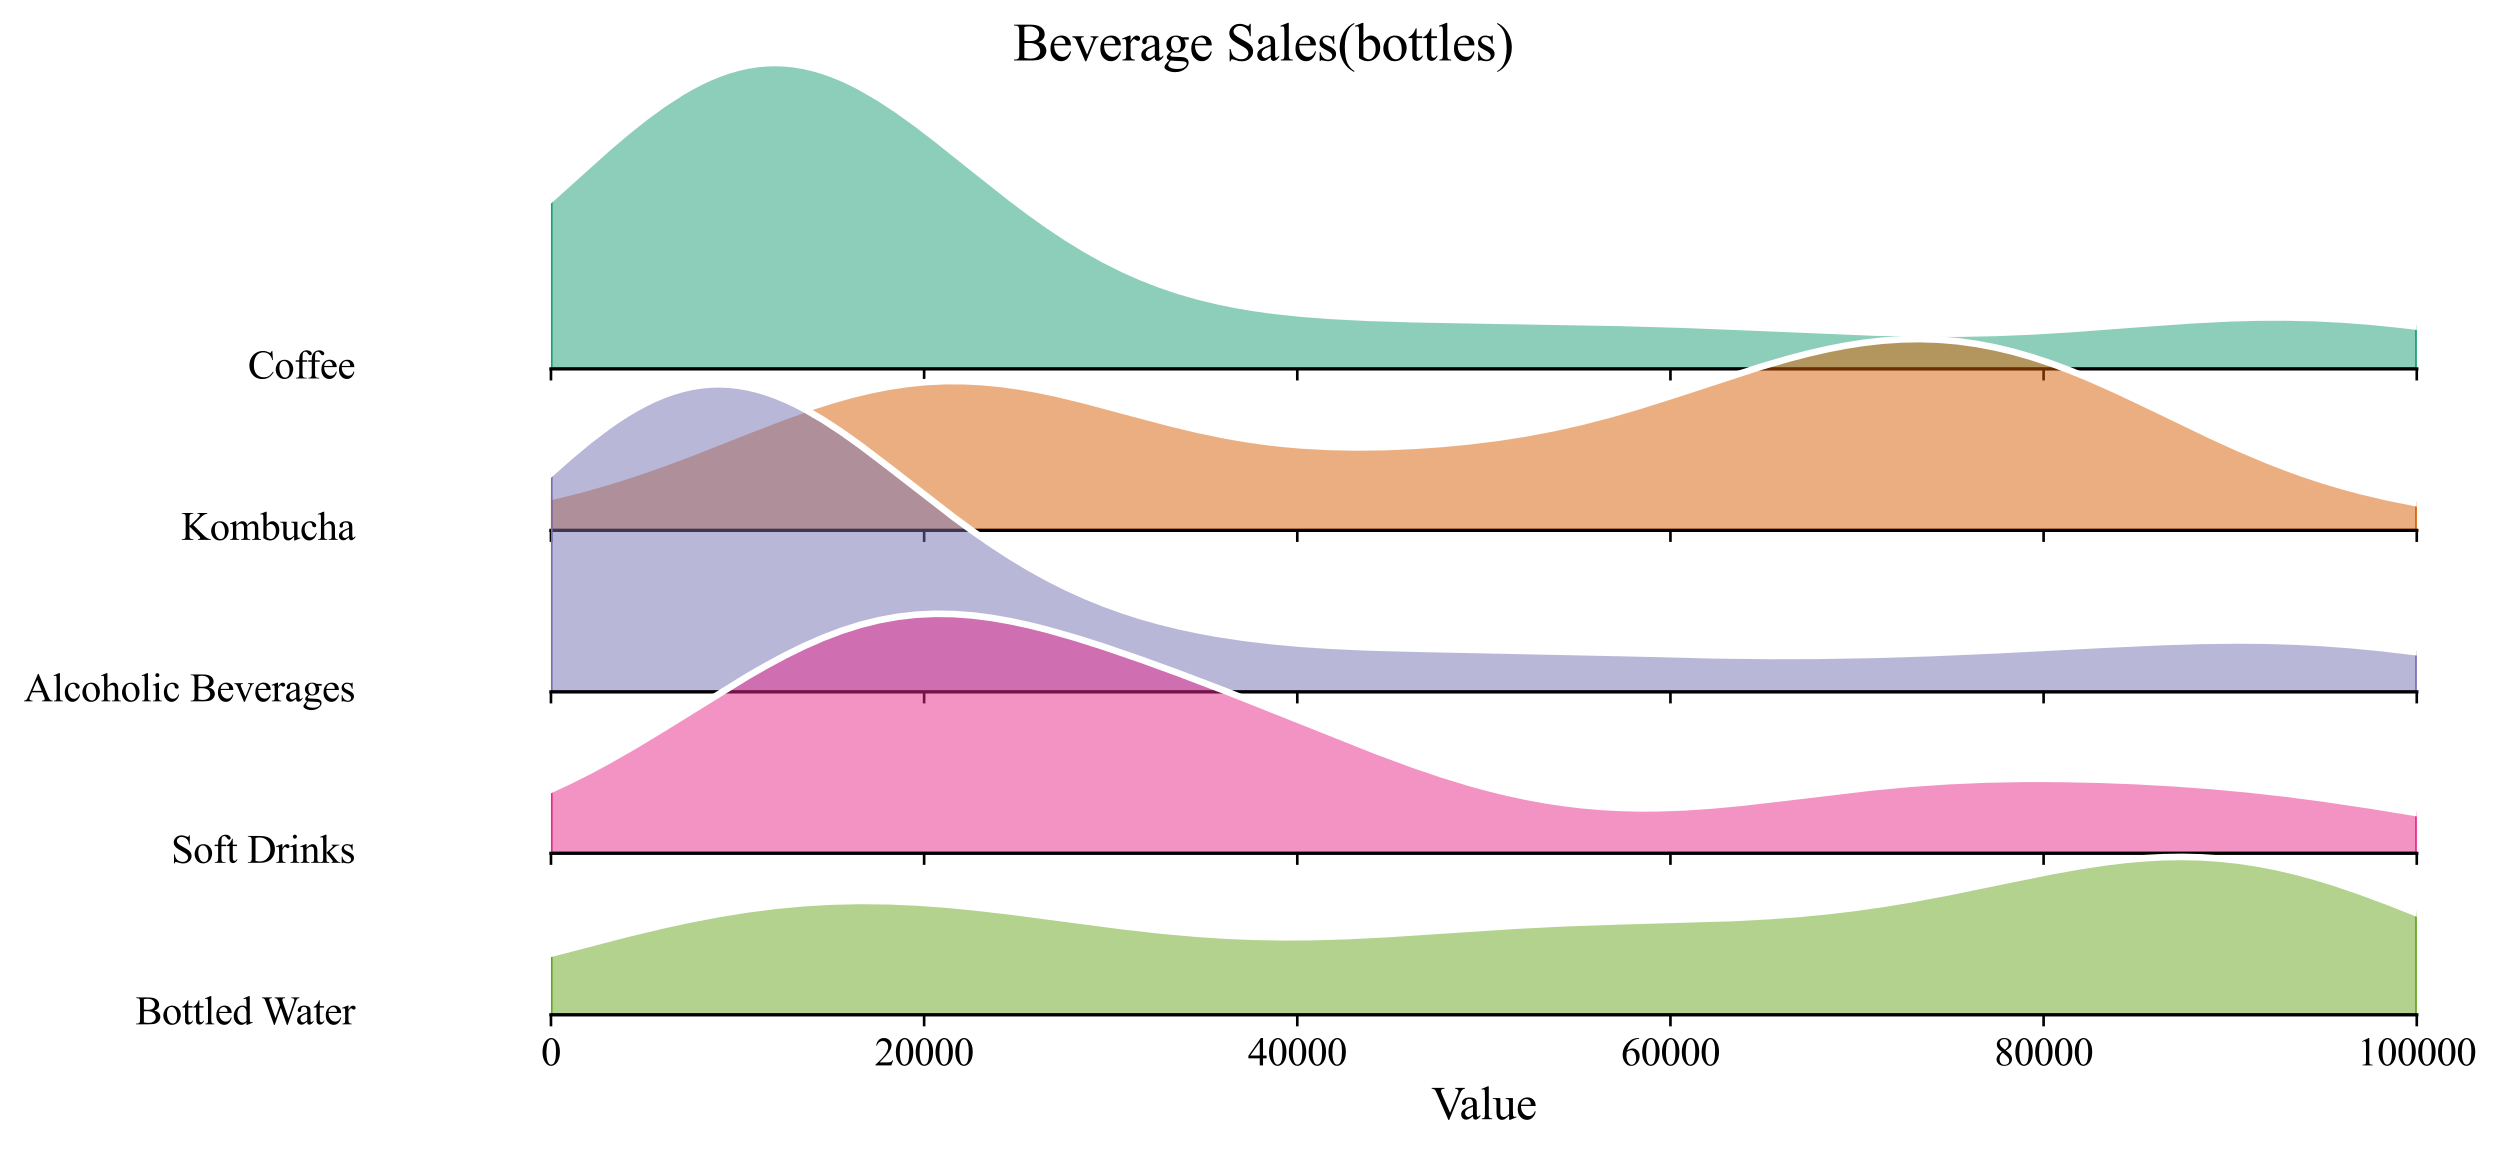<?xml version="1.0" encoding="utf-8" standalone="no"?>
<!DOCTYPE svg PUBLIC "-//W3C//DTD SVG 1.1//EN"
  "http://www.w3.org/Graphics/SVG/1.1/DTD/svg11.dtd">
<svg xmlns:xlink="http://www.w3.org/1999/xlink" width="756.913pt" height="349.055pt" viewBox="0 0 756.913 349.055" xmlns="http://www.w3.org/2000/svg" version="1.1">
 <defs>
  <style type="text/css">*{stroke-linejoin: round; stroke-linecap: butt}</style>
 </defs>
 <g id="figure_1">
  <g id="patch_1">
   <path d="M 0 349.055 
L 756.913 349.055 
L 756.913 0 
L 0 0 
z
" style="fill: #ffffff"/>
  </g>
  <g id="axes_1">
   <g id="patch_2">
    <path d="M 166.814 111.693 
L 731.713 111.693 
L 731.713 13.92 
L 166.814 13.92 
L 166.814 111.693 
z
" style="fill: none; opacity: 0"/>
   </g>
   <g id="FillBetweenPolyCollection_1">
    <defs>
     <path id="mdc789fc4eb" d="M 166.814 -288.77 
L 166.814 -237.362 
L 169.653 -237.362 
L 172.491 -237.362 
L 175.33 -237.362 
L 178.169 -237.362 
L 181.007 -237.362 
L 183.846 -237.362 
L 186.685 -237.362 
L 189.523 -237.362 
L 192.362 -237.362 
L 195.201 -237.362 
L 198.039 -237.362 
L 200.878 -237.362 
L 203.717 -237.362 
L 206.555 -237.362 
L 209.394 -237.362 
L 212.233 -237.362 
L 215.072 -237.362 
L 217.91 -237.362 
L 220.749 -237.362 
L 223.588 -237.362 
L 226.426 -237.362 
L 229.265 -237.362 
L 232.104 -237.362 
L 234.942 -237.362 
L 237.781 -237.362 
L 240.62 -237.362 
L 243.458 -237.362 
L 246.297 -237.362 
L 249.136 -237.362 
L 251.975 -237.362 
L 254.813 -237.362 
L 257.652 -237.362 
L 260.491 -237.362 
L 263.329 -237.362 
L 266.168 -237.362 
L 269.007 -237.362 
L 271.845 -237.362 
L 274.684 -237.362 
L 277.523 -237.362 
L 280.361 -237.362 
L 283.2 -237.362 
L 286.039 -237.362 
L 288.878 -237.362 
L 291.716 -237.362 
L 294.555 -237.362 
L 297.394 -237.362 
L 300.232 -237.362 
L 303.071 -237.362 
L 305.91 -237.362 
L 308.748 -237.362 
L 311.587 -237.362 
L 314.426 -237.362 
L 317.264 -237.362 
L 320.103 -237.362 
L 322.942 -237.362 
L 325.781 -237.362 
L 328.619 -237.362 
L 331.458 -237.362 
L 334.297 -237.362 
L 337.135 -237.362 
L 339.974 -237.362 
L 342.813 -237.362 
L 345.651 -237.362 
L 348.49 -237.362 
L 351.329 -237.362 
L 354.167 -237.362 
L 357.006 -237.362 
L 359.845 -237.362 
L 362.683 -237.362 
L 365.522 -237.362 
L 368.361 -237.362 
L 371.2 -237.362 
L 374.038 -237.362 
L 376.877 -237.362 
L 379.716 -237.362 
L 382.554 -237.362 
L 385.393 -237.362 
L 388.232 -237.362 
L 391.07 -237.362 
L 393.909 -237.362 
L 396.748 -237.362 
L 399.586 -237.362 
L 402.425 -237.362 
L 405.264 -237.362 
L 408.103 -237.362 
L 410.941 -237.362 
L 413.78 -237.362 
L 416.619 -237.362 
L 419.457 -237.362 
L 422.296 -237.362 
L 425.135 -237.362 
L 427.973 -237.362 
L 430.812 -237.362 
L 433.651 -237.362 
L 436.489 -237.362 
L 439.328 -237.362 
L 442.167 -237.362 
L 445.006 -237.362 
L 447.844 -237.362 
L 450.683 -237.362 
L 453.522 -237.362 
L 456.36 -237.362 
L 459.199 -237.362 
L 462.038 -237.362 
L 464.876 -237.362 
L 467.715 -237.362 
L 470.554 -237.362 
L 473.392 -237.362 
L 476.231 -237.362 
L 479.07 -237.362 
L 481.909 -237.362 
L 484.747 -237.362 
L 487.586 -237.362 
L 490.425 -237.362 
L 493.263 -237.362 
L 496.102 -237.362 
L 498.941 -237.362 
L 501.779 -237.362 
L 504.618 -237.362 
L 507.457 -237.362 
L 510.295 -237.362 
L 513.134 -237.362 
L 515.973 -237.362 
L 518.812 -237.362 
L 521.65 -237.362 
L 524.489 -237.362 
L 527.328 -237.362 
L 530.166 -237.362 
L 533.005 -237.362 
L 535.844 -237.362 
L 538.682 -237.362 
L 541.521 -237.362 
L 544.36 -237.362 
L 547.198 -237.362 
L 550.037 -237.362 
L 552.876 -237.362 
L 555.714 -237.362 
L 558.553 -237.362 
L 561.392 -237.362 
L 564.231 -237.362 
L 567.069 -237.362 
L 569.908 -237.362 
L 572.747 -237.362 
L 575.585 -237.362 
L 578.424 -237.362 
L 581.263 -237.362 
L 584.101 -237.362 
L 586.94 -237.362 
L 589.779 -237.362 
L 592.617 -237.362 
L 595.456 -237.362 
L 598.295 -237.362 
L 601.134 -237.362 
L 603.972 -237.362 
L 606.811 -237.362 
L 609.65 -237.362 
L 612.488 -237.362 
L 615.327 -237.362 
L 618.166 -237.362 
L 621.004 -237.362 
L 623.843 -237.362 
L 626.682 -237.362 
L 629.52 -237.362 
L 632.359 -237.362 
L 635.198 -237.362 
L 638.037 -237.362 
L 640.875 -237.362 
L 643.714 -237.362 
L 646.553 -237.362 
L 649.391 -237.362 
L 652.23 -237.362 
L 655.069 -237.362 
L 657.907 -237.362 
L 660.746 -237.362 
L 663.585 -237.362 
L 666.423 -237.362 
L 669.262 -237.362 
L 672.101 -237.362 
L 674.94 -237.362 
L 677.778 -237.362 
L 680.617 -237.362 
L 683.456 -237.362 
L 686.294 -237.362 
L 689.133 -237.362 
L 691.972 -237.362 
L 694.81 -237.362 
L 697.649 -237.362 
L 700.488 -237.362 
L 703.326 -237.362 
L 706.165 -237.362 
L 709.004 -237.362 
L 711.842 -237.362 
L 714.681 -237.362 
L 717.52 -237.362 
L 720.359 -237.362 
L 723.197 -237.362 
L 726.036 -237.362 
L 728.875 -237.362 
L 731.713 -237.362 
L 731.713 -250.164 
L 731.713 -250.164 
L 728.875 -250.508 
L 726.036 -250.834 
L 723.197 -251.14 
L 720.359 -251.425 
L 717.52 -251.689 
L 714.681 -251.928 
L 711.842 -252.144 
L 709.004 -252.335 
L 706.165 -252.501 
L 703.326 -252.641 
L 700.488 -252.756 
L 697.649 -252.844 
L 694.81 -252.907 
L 691.972 -252.944 
L 689.133 -252.957 
L 686.294 -252.945 
L 683.456 -252.909 
L 680.617 -252.851 
L 677.778 -252.771 
L 674.94 -252.671 
L 672.101 -252.552 
L 669.262 -252.415 
L 666.423 -252.263 
L 663.585 -252.095 
L 660.746 -251.915 
L 657.907 -251.724 
L 655.069 -251.524 
L 652.23 -251.316 
L 649.391 -251.102 
L 646.553 -250.884 
L 643.714 -250.665 
L 640.875 -250.445 
L 638.037 -250.227 
L 635.198 -250.011 
L 632.359 -249.801 
L 629.52 -249.597 
L 626.682 -249.401 
L 623.843 -249.215 
L 621.004 -249.039 
L 618.166 -248.874 
L 615.327 -248.722 
L 612.488 -248.584 
L 609.65 -248.46 
L 606.811 -248.351 
L 603.972 -248.257 
L 601.134 -248.179 
L 598.295 -248.117 
L 595.456 -248.071 
L 592.617 -248.04 
L 589.779 -248.025 
L 586.94 -248.025 
L 584.101 -248.04 
L 581.263 -248.068 
L 578.424 -248.11 
L 575.585 -248.164 
L 572.747 -248.23 
L 569.908 -248.307 
L 567.069 -248.393 
L 564.231 -248.488 
L 561.392 -248.591 
L 558.553 -248.701 
L 555.714 -248.816 
L 552.876 -248.936 
L 550.037 -249.059 
L 547.198 -249.185 
L 544.36 -249.313 
L 541.521 -249.442 
L 538.682 -249.571 
L 535.844 -249.699 
L 533.005 -249.826 
L 530.166 -249.951 
L 527.328 -250.073 
L 524.489 -250.193 
L 521.65 -250.309 
L 518.812 -250.421 
L 515.973 -250.53 
L 513.134 -250.634 
L 510.295 -250.734 
L 507.457 -250.83 
L 504.618 -250.921 
L 501.779 -251.008 
L 498.941 -251.091 
L 496.102 -251.169 
L 493.263 -251.243 
L 490.425 -251.313 
L 487.586 -251.379 
L 484.747 -251.442 
L 481.909 -251.501 
L 479.07 -251.557 
L 476.231 -251.61 
L 473.392 -251.661 
L 470.554 -251.709 
L 467.715 -251.755 
L 464.876 -251.8 
L 462.038 -251.843 
L 459.199 -251.885 
L 456.36 -251.926 
L 453.522 -251.967 
L 450.683 -252.009 
L 447.844 -252.051 
L 445.006 -252.094 
L 442.167 -252.139 
L 439.328 -252.187 
L 436.489 -252.237 
L 433.651 -252.292 
L 430.812 -252.351 
L 427.973 -252.416 
L 425.135 -252.488 
L 422.296 -252.567 
L 419.457 -252.655 
L 416.619 -252.754 
L 413.78 -252.864 
L 410.941 -252.987 
L 408.103 -253.125 
L 405.264 -253.28 
L 402.425 -253.454 
L 399.586 -253.649 
L 396.748 -253.866 
L 393.909 -254.11 
L 391.07 -254.381 
L 388.232 -254.684 
L 385.393 -255.02 
L 382.554 -255.393 
L 379.716 -255.805 
L 376.877 -256.261 
L 374.038 -256.763 
L 371.2 -257.315 
L 368.361 -257.919 
L 365.522 -258.58 
L 362.683 -259.3 
L 359.845 -260.084 
L 357.006 -260.933 
L 354.167 -261.852 
L 351.329 -262.842 
L 348.49 -263.906 
L 345.651 -265.048 
L 342.813 -266.268 
L 339.974 -267.567 
L 337.135 -268.948 
L 334.297 -270.41 
L 331.458 -271.954 
L 328.619 -273.578 
L 325.781 -275.282 
L 322.942 -277.064 
L 320.103 -278.92 
L 317.264 -280.847 
L 314.426 -282.841 
L 311.587 -284.898 
L 308.748 -287.01 
L 305.91 -289.172 
L 303.071 -291.376 
L 300.232 -293.614 
L 297.394 -295.877 
L 294.555 -298.156 
L 291.716 -300.441 
L 288.878 -302.72 
L 286.039 -304.983 
L 283.2 -307.219 
L 280.361 -309.415 
L 277.523 -311.559 
L 274.684 -313.64 
L 271.845 -315.645 
L 269.007 -317.562 
L 266.168 -319.38 
L 263.329 -321.086 
L 260.491 -322.671 
L 257.652 -324.124 
L 254.813 -325.434 
L 251.975 -326.593 
L 249.136 -327.593 
L 246.297 -328.427 
L 243.458 -329.088 
L 240.62 -329.571 
L 237.781 -329.873 
L 234.942 -329.99 
L 232.104 -329.92 
L 229.265 -329.664 
L 226.426 -329.222 
L 223.588 -328.596 
L 220.749 -327.789 
L 217.91 -326.806 
L 215.072 -325.651 
L 212.233 -324.332 
L 209.394 -322.855 
L 206.555 -321.229 
L 203.717 -319.463 
L 200.878 -317.567 
L 198.039 -315.552 
L 195.201 -313.427 
L 192.362 -311.205 
L 189.523 -308.897 
L 186.685 -306.515 
L 183.846 -304.071 
L 181.007 -301.578 
L 178.169 -299.046 
L 175.33 -296.488 
L 172.491 -293.916 
L 169.653 -291.339 
L 166.814 -288.77 
z
" style="stroke: #1b9e77"/>
    </defs>
    <g clip-path="url(#pc3898803ff)">
     <use xlink:href="#mdc789fc4eb" x="0" y="349.055" style="fill: #1b9e77; fill-opacity: 0.5; stroke: #1b9e77"/>
    </g>
   </g>
   <g id="matplotlib.axis_1">
    <g id="xtick_1">
     <g id="line2d_1">
      <defs>
       <path id="md99894890e" d="M 0 0 
L 0 3.5 
" style="stroke: #000000; stroke-width: 0.8"/>
      </defs>
      <g>
       <use xlink:href="#md99894890e" x="166.814" y="111.693" style="stroke: #000000; stroke-width: 0.8"/>
      </g>
     </g>
    </g>
    <g id="xtick_2">
     <g id="line2d_2">
      <g>
       <use xlink:href="#md99894890e" x="279.794" y="111.693" style="stroke: #000000; stroke-width: 0.8"/>
      </g>
     </g>
    </g>
    <g id="xtick_3">
     <g id="line2d_3">
      <g>
       <use xlink:href="#md99894890e" x="392.774" y="111.693" style="stroke: #000000; stroke-width: 0.8"/>
      </g>
     </g>
    </g>
    <g id="xtick_4">
     <g id="line2d_4">
      <g>
       <use xlink:href="#md99894890e" x="505.754" y="111.693" style="stroke: #000000; stroke-width: 0.8"/>
      </g>
     </g>
    </g>
    <g id="xtick_5">
     <g id="line2d_5">
      <g>
       <use xlink:href="#md99894890e" x="618.733" y="111.693" style="stroke: #000000; stroke-width: 0.8"/>
      </g>
     </g>
    </g>
    <g id="xtick_6">
     <g id="line2d_6">
      <g>
       <use xlink:href="#md99894890e" x="731.713" y="111.693" style="stroke: #000000; stroke-width: 0.8"/>
      </g>
     </g>
    </g>
   </g>
   <g id="matplotlib.axis_2"/>
   <g id="line2d_7">
    <path d="M 166.814 60.286 
L 183.846 44.984 
L 189.523 40.158 
L 195.201 35.628 
L 200.878 31.488 
L 206.555 27.826 
L 209.394 26.2 
L 212.233 24.724 
L 215.072 23.404 
L 217.91 22.25 
L 220.749 21.266 
L 223.588 20.459 
L 226.426 19.833 
L 229.265 19.391 
L 232.104 19.135 
L 234.942 19.066 
L 237.781 19.183 
L 240.62 19.484 
L 243.458 19.967 
L 246.297 20.628 
L 249.136 21.462 
L 251.975 22.462 
L 254.813 23.621 
L 257.652 24.932 
L 260.491 26.384 
L 266.168 29.676 
L 271.845 33.41 
L 277.523 37.496 
L 283.2 41.836 
L 294.555 50.899 
L 305.91 59.883 
L 311.587 64.158 
L 317.264 68.208 
L 322.942 71.992 
L 328.619 75.477 
L 334.297 78.645 
L 339.974 81.488 
L 345.651 84.008 
L 351.329 86.213 
L 357.006 88.122 
L 362.683 89.755 
L 368.361 91.136 
L 374.038 92.292 
L 379.716 93.25 
L 385.393 94.035 
L 393.909 94.946 
L 402.425 95.601 
L 413.78 96.192 
L 427.973 96.639 
L 447.844 97.005 
L 490.425 97.742 
L 510.295 98.321 
L 533.005 99.229 
L 567.069 100.662 
L 581.263 100.987 
L 592.617 101.015 
L 603.972 100.798 
L 615.327 100.333 
L 626.682 99.654 
L 646.553 98.171 
L 663.585 96.96 
L 674.94 96.384 
L 683.456 96.146 
L 691.972 96.111 
L 700.488 96.3 
L 709.004 96.72 
L 717.52 97.367 
L 726.036 98.221 
L 731.713 98.891 
L 731.713 98.891 
" clip-path="url(#pc3898803ff)" style="fill: none; stroke: #ffffff; stroke-width: 2; stroke-linecap: square"/>
   </g>
   <g id="line2d_8">
    <path d="M 166.814 111.693 
L 731.713 111.693 
" style="fill: none; stroke: #000000; stroke-linecap: square"/>
   </g>
   <g id="text_1">
    <g id="patch_3">
     <path d="M 71.1 121.103 
L 111.459 121.103 
L 111.459 102.284 
L 71.1 102.284 
z
" style="fill: #ffffff; opacity: 0.5"/>
    </g>
    <!-- Coffee -->
    <g transform="translate(75.06 114.576) scale(0.12 -0.12)">
     <defs>
      <path id="TimesNewRomanPSMT-43" d="M 3853 4334 
L 3950 2894 
L 3853 2894 
Q 3659 3541 3300 3825 
Q 2941 4109 2438 4109 
Q 2016 4109 1675 3895 
Q 1334 3681 1139 3212 
Q 944 2744 944 2047 
Q 944 1472 1128 1050 
Q 1313 628 1683 403 
Q 2053 178 2528 178 
Q 2941 178 3256 354 
Q 3572 531 3950 1056 
L 4047 994 
Q 3728 428 3303 165 
Q 2878 -97 2294 -97 
Q 1241 -97 663 684 
Q 231 1266 231 2053 
Q 231 2688 515 3219 
Q 800 3750 1298 4042 
Q 1797 4334 2388 4334 
Q 2847 4334 3294 4109 
Q 3425 4041 3481 4041 
Q 3566 4041 3628 4100 
Q 3709 4184 3744 4334 
L 3853 4334 
z
" transform="scale(0.016)"/>
      <path id="TimesNewRomanPSMT-6f" d="M 1600 2947 
Q 2250 2947 2644 2453 
Q 2978 2031 2978 1484 
Q 2978 1100 2793 706 
Q 2609 313 2286 112 
Q 1963 -88 1566 -88 
Q 919 -88 538 428 
Q 216 863 216 1403 
Q 216 1797 411 2186 
Q 606 2575 925 2761 
Q 1244 2947 1600 2947 
z
M 1503 2744 
Q 1338 2744 1170 2645 
Q 1003 2547 900 2300 
Q 797 2053 797 1666 
Q 797 1041 1045 587 
Q 1294 134 1700 134 
Q 2003 134 2200 384 
Q 2397 634 2397 1244 
Q 2397 2006 2069 2444 
Q 1847 2744 1503 2744 
z
" transform="scale(0.016)"/>
      <path id="TimesNewRomanPSMT-66" d="M 1319 2638 
L 1319 756 
Q 1319 356 1406 250 
Q 1522 113 1716 113 
L 1975 113 
L 1975 0 
L 266 0 
L 266 113 
L 394 113 
Q 519 113 622 175 
Q 725 238 764 344 
Q 803 450 803 756 
L 803 2638 
L 247 2638 
L 247 2863 
L 803 2863 
L 803 3050 
Q 803 3478 940 3775 
Q 1078 4072 1361 4255 
Q 1644 4438 1997 4438 
Q 2325 4438 2600 4225 
Q 2781 4084 2781 3909 
Q 2781 3816 2700 3733 
Q 2619 3650 2525 3650 
Q 2453 3650 2373 3701 
Q 2294 3753 2178 3923 
Q 2063 4094 1966 4153 
Q 1869 4213 1750 4213 
Q 1606 4213 1506 4136 
Q 1406 4059 1362 3898 
Q 1319 3738 1319 3069 
L 1319 2863 
L 2056 2863 
L 2056 2638 
L 1319 2638 
z
" transform="scale(0.016)"/>
      <path id="TimesNewRomanPSMT-65" d="M 681 1784 
Q 678 1147 991 784 
Q 1303 422 1725 422 
Q 2006 422 2214 576 
Q 2422 731 2563 1106 
L 2659 1044 
Q 2594 616 2278 264 
Q 1963 -88 1488 -88 
Q 972 -88 605 314 
Q 238 716 238 1394 
Q 238 2128 614 2539 
Q 991 2950 1559 2950 
Q 2041 2950 2350 2633 
Q 2659 2316 2659 1784 
L 681 1784 
z
M 681 1966 
L 2006 1966 
Q 1991 2241 1941 2353 
Q 1863 2528 1708 2628 
Q 1553 2728 1384 2728 
Q 1125 2728 920 2526 
Q 716 2325 681 1966 
z
" transform="scale(0.016)"/>
     </defs>
     <use xlink:href="#TimesNewRomanPSMT-43"/>
     <use xlink:href="#TimesNewRomanPSMT-6f" transform="translate(66.699 0)"/>
     <use xlink:href="#TimesNewRomanPSMT-66" transform="translate(116.699 0)"/>
     <use xlink:href="#TimesNewRomanPSMT-66" transform="translate(148.25 0)"/>
     <use xlink:href="#TimesNewRomanPSMT-65" transform="translate(181.551 0)"/>
     <use xlink:href="#TimesNewRomanPSMT-65" transform="translate(225.936 0)"/>
    </g>
   </g>
  </g>
  <g id="axes_2">
   <g id="patch_4">
    <path d="M 166.814 160.58 
L 731.713 160.58 
L 731.713 62.807 
L 166.814 62.807 
L 166.814 160.58 
z
" style="fill: none; opacity: 0"/>
   </g>
   <g id="FillBetweenPolyCollection_2">
    <defs>
     <path id="m9d59a4e331" d="M 166.814 -198.614 
L 166.814 -188.475 
L 169.653 -188.475 
L 172.491 -188.475 
L 175.33 -188.475 
L 178.169 -188.475 
L 181.007 -188.475 
L 183.846 -188.475 
L 186.685 -188.475 
L 189.523 -188.475 
L 192.362 -188.475 
L 195.201 -188.475 
L 198.039 -188.475 
L 200.878 -188.475 
L 203.717 -188.475 
L 206.555 -188.475 
L 209.394 -188.475 
L 212.233 -188.475 
L 215.072 -188.475 
L 217.91 -188.475 
L 220.749 -188.475 
L 223.588 -188.475 
L 226.426 -188.475 
L 229.265 -188.475 
L 232.104 -188.475 
L 234.942 -188.475 
L 237.781 -188.475 
L 240.62 -188.475 
L 243.458 -188.475 
L 246.297 -188.475 
L 249.136 -188.475 
L 251.975 -188.475 
L 254.813 -188.475 
L 257.652 -188.475 
L 260.491 -188.475 
L 263.329 -188.475 
L 266.168 -188.475 
L 269.007 -188.475 
L 271.845 -188.475 
L 274.684 -188.475 
L 277.523 -188.475 
L 280.361 -188.475 
L 283.2 -188.475 
L 286.039 -188.475 
L 288.878 -188.475 
L 291.716 -188.475 
L 294.555 -188.475 
L 297.394 -188.475 
L 300.232 -188.475 
L 303.071 -188.475 
L 305.91 -188.475 
L 308.748 -188.475 
L 311.587 -188.475 
L 314.426 -188.475 
L 317.264 -188.475 
L 320.103 -188.475 
L 322.942 -188.475 
L 325.781 -188.475 
L 328.619 -188.475 
L 331.458 -188.475 
L 334.297 -188.475 
L 337.135 -188.475 
L 339.974 -188.475 
L 342.813 -188.475 
L 345.651 -188.475 
L 348.49 -188.475 
L 351.329 -188.475 
L 354.167 -188.475 
L 357.006 -188.475 
L 359.845 -188.475 
L 362.683 -188.475 
L 365.522 -188.475 
L 368.361 -188.475 
L 371.2 -188.475 
L 374.038 -188.475 
L 376.877 -188.475 
L 379.716 -188.475 
L 382.554 -188.475 
L 385.393 -188.475 
L 388.232 -188.475 
L 391.07 -188.475 
L 393.909 -188.475 
L 396.748 -188.475 
L 399.586 -188.475 
L 402.425 -188.475 
L 405.264 -188.475 
L 408.103 -188.475 
L 410.941 -188.475 
L 413.78 -188.475 
L 416.619 -188.475 
L 419.457 -188.475 
L 422.296 -188.475 
L 425.135 -188.475 
L 427.973 -188.475 
L 430.812 -188.475 
L 433.651 -188.475 
L 436.489 -188.475 
L 439.328 -188.475 
L 442.167 -188.475 
L 445.006 -188.475 
L 447.844 -188.475 
L 450.683 -188.475 
L 453.522 -188.475 
L 456.36 -188.475 
L 459.199 -188.475 
L 462.038 -188.475 
L 464.876 -188.475 
L 467.715 -188.475 
L 470.554 -188.475 
L 473.392 -188.475 
L 476.231 -188.475 
L 479.07 -188.475 
L 481.909 -188.475 
L 484.747 -188.475 
L 487.586 -188.475 
L 490.425 -188.475 
L 493.263 -188.475 
L 496.102 -188.475 
L 498.941 -188.475 
L 501.779 -188.475 
L 504.618 -188.475 
L 507.457 -188.475 
L 510.295 -188.475 
L 513.134 -188.475 
L 515.973 -188.475 
L 518.812 -188.475 
L 521.65 -188.475 
L 524.489 -188.475 
L 527.328 -188.475 
L 530.166 -188.475 
L 533.005 -188.475 
L 535.844 -188.475 
L 538.682 -188.475 
L 541.521 -188.475 
L 544.36 -188.475 
L 547.198 -188.475 
L 550.037 -188.475 
L 552.876 -188.475 
L 555.714 -188.475 
L 558.553 -188.475 
L 561.392 -188.475 
L 564.231 -188.475 
L 567.069 -188.475 
L 569.908 -188.475 
L 572.747 -188.475 
L 575.585 -188.475 
L 578.424 -188.475 
L 581.263 -188.475 
L 584.101 -188.475 
L 586.94 -188.475 
L 589.779 -188.475 
L 592.617 -188.475 
L 595.456 -188.475 
L 598.295 -188.475 
L 601.134 -188.475 
L 603.972 -188.475 
L 606.811 -188.475 
L 609.65 -188.475 
L 612.488 -188.475 
L 615.327 -188.475 
L 618.166 -188.475 
L 621.004 -188.475 
L 623.843 -188.475 
L 626.682 -188.475 
L 629.52 -188.475 
L 632.359 -188.475 
L 635.198 -188.475 
L 638.037 -188.475 
L 640.875 -188.475 
L 643.714 -188.475 
L 646.553 -188.475 
L 649.391 -188.475 
L 652.23 -188.475 
L 655.069 -188.475 
L 657.907 -188.475 
L 660.746 -188.475 
L 663.585 -188.475 
L 666.423 -188.475 
L 669.262 -188.475 
L 672.101 -188.475 
L 674.94 -188.475 
L 677.778 -188.475 
L 680.617 -188.475 
L 683.456 -188.475 
L 686.294 -188.475 
L 689.133 -188.475 
L 691.972 -188.475 
L 694.81 -188.475 
L 697.649 -188.475 
L 700.488 -188.475 
L 703.326 -188.475 
L 706.165 -188.475 
L 709.004 -188.475 
L 711.842 -188.475 
L 714.681 -188.475 
L 717.52 -188.475 
L 720.359 -188.475 
L 723.197 -188.475 
L 726.036 -188.475 
L 728.875 -188.475 
L 731.713 -188.475 
L 731.713 -196.688 
L 731.713 -196.688 
L 728.875 -197.218 
L 726.036 -197.78 
L 723.197 -198.375 
L 720.359 -199.005 
L 717.52 -199.673 
L 714.681 -200.378 
L 711.842 -201.124 
L 709.004 -201.911 
L 706.165 -202.739 
L 703.326 -203.61 
L 700.488 -204.524 
L 697.649 -205.481 
L 694.81 -206.482 
L 691.972 -207.525 
L 689.133 -208.609 
L 686.294 -209.734 
L 683.456 -210.898 
L 680.617 -212.098 
L 677.778 -213.333 
L 674.94 -214.599 
L 672.101 -215.893 
L 669.262 -217.212 
L 666.423 -218.552 
L 663.585 -219.909 
L 660.746 -221.279 
L 657.907 -222.656 
L 655.069 -224.036 
L 652.23 -225.414 
L 649.391 -226.785 
L 646.553 -228.145 
L 643.714 -229.486 
L 640.875 -230.806 
L 638.037 -232.098 
L 635.198 -233.358 
L 632.359 -234.58 
L 629.52 -235.761 
L 626.682 -236.896 
L 623.843 -237.981 
L 621.004 -239.011 
L 618.166 -239.984 
L 615.327 -240.897 
L 612.488 -241.745 
L 609.65 -242.527 
L 606.811 -243.241 
L 603.972 -243.885 
L 601.134 -244.456 
L 598.295 -244.955 
L 595.456 -245.38 
L 592.617 -245.73 
L 589.779 -246.006 
L 586.94 -246.208 
L 584.101 -246.336 
L 581.263 -246.391 
L 578.424 -246.374 
L 575.585 -246.285 
L 572.747 -246.128 
L 569.908 -245.903 
L 567.069 -245.612 
L 564.231 -245.258 
L 561.392 -244.843 
L 558.553 -244.369 
L 555.714 -243.84 
L 552.876 -243.258 
L 550.037 -242.626 
L 547.198 -241.948 
L 544.36 -241.227 
L 541.521 -240.466 
L 538.682 -239.669 
L 535.844 -238.841 
L 533.005 -237.984 
L 530.166 -237.103 
L 527.328 -236.201 
L 524.489 -235.283 
L 521.65 -234.353 
L 518.812 -233.415 
L 515.973 -232.472 
L 513.134 -231.528 
L 510.295 -230.588 
L 507.457 -229.655 
L 504.618 -228.733 
L 501.779 -227.825 
L 498.941 -226.933 
L 496.102 -226.062 
L 493.263 -225.213 
L 490.425 -224.39 
L 487.586 -223.593 
L 484.747 -222.826 
L 481.909 -222.089 
L 479.07 -221.384 
L 476.231 -220.711 
L 473.392 -220.072 
L 470.554 -219.466 
L 467.715 -218.893 
L 464.876 -218.354 
L 462.038 -217.848 
L 459.199 -217.374 
L 456.36 -216.931 
L 453.522 -216.519 
L 450.683 -216.137 
L 447.844 -215.784 
L 445.006 -215.459 
L 442.167 -215.162 
L 439.328 -214.89 
L 436.489 -214.645 
L 433.651 -214.425 
L 430.812 -214.23 
L 427.973 -214.06 
L 425.135 -213.915 
L 422.296 -213.796 
L 419.457 -213.702 
L 416.619 -213.636 
L 413.78 -213.597 
L 410.941 -213.587 
L 408.103 -213.608 
L 405.264 -213.659 
L 402.425 -213.744 
L 399.586 -213.863 
L 396.748 -214.017 
L 393.909 -214.209 
L 391.07 -214.439 
L 388.232 -214.708 
L 385.393 -215.017 
L 382.554 -215.366 
L 379.716 -215.756 
L 376.877 -216.188 
L 374.038 -216.659 
L 371.2 -217.17 
L 368.361 -217.718 
L 365.522 -218.304 
L 362.683 -218.923 
L 359.845 -219.575 
L 357.006 -220.255 
L 354.167 -220.961 
L 351.329 -221.688 
L 348.49 -222.434 
L 345.651 -223.193 
L 342.813 -223.96 
L 339.974 -224.732 
L 337.135 -225.503 
L 334.297 -226.268 
L 331.458 -227.021 
L 328.619 -227.758 
L 325.781 -228.473 
L 322.942 -229.161 
L 320.103 -229.816 
L 317.264 -230.435 
L 314.426 -231.013 
L 311.587 -231.544 
L 308.748 -232.024 
L 305.91 -232.451 
L 303.071 -232.82 
L 300.232 -233.128 
L 297.394 -233.372 
L 294.555 -233.549 
L 291.716 -233.658 
L 288.878 -233.697 
L 286.039 -233.665 
L 283.2 -233.561 
L 280.361 -233.385 
L 277.523 -233.136 
L 274.684 -232.815 
L 271.845 -232.424 
L 269.007 -231.962 
L 266.168 -231.433 
L 263.329 -230.839 
L 260.491 -230.181 
L 257.652 -229.463 
L 254.813 -228.688 
L 251.975 -227.859 
L 249.136 -226.981 
L 246.297 -226.057 
L 243.458 -225.091 
L 240.62 -224.089 
L 237.781 -223.055 
L 234.942 -221.992 
L 232.104 -220.907 
L 229.265 -219.805 
L 226.426 -218.688 
L 223.588 -217.564 
L 220.749 -216.435 
L 217.91 -215.307 
L 215.072 -214.184 
L 212.233 -213.07 
L 209.394 -211.968 
L 206.555 -210.883 
L 203.717 -209.817 
L 200.878 -208.774 
L 198.039 -207.755 
L 195.201 -206.764 
L 192.362 -205.802 
L 189.523 -204.871 
L 186.685 -203.971 
L 183.846 -203.105 
L 181.007 -202.272 
L 178.169 -201.473 
L 175.33 -200.708 
L 172.491 -199.977 
L 169.653 -199.279 
L 166.814 -198.614 
z
" style="stroke: #d95f02"/>
    </defs>
    <g clip-path="url(#pdf37eb6660)">
     <use xlink:href="#m9d59a4e331" x="0" y="349.055" style="fill: #d95f02; fill-opacity: 0.5; stroke: #d95f02"/>
    </g>
   </g>
   <g id="matplotlib.axis_3">
    <g id="xtick_7">
     <g id="line2d_9">
      <g>
       <use xlink:href="#md99894890e" x="166.814" y="160.58" style="stroke: #000000; stroke-width: 0.8"/>
      </g>
     </g>
    </g>
    <g id="xtick_8">
     <g id="line2d_10">
      <g>
       <use xlink:href="#md99894890e" x="279.794" y="160.58" style="stroke: #000000; stroke-width: 0.8"/>
      </g>
     </g>
    </g>
    <g id="xtick_9">
     <g id="line2d_11">
      <g>
       <use xlink:href="#md99894890e" x="392.774" y="160.58" style="stroke: #000000; stroke-width: 0.8"/>
      </g>
     </g>
    </g>
    <g id="xtick_10">
     <g id="line2d_12">
      <g>
       <use xlink:href="#md99894890e" x="505.754" y="160.58" style="stroke: #000000; stroke-width: 0.8"/>
      </g>
     </g>
    </g>
    <g id="xtick_11">
     <g id="line2d_13">
      <g>
       <use xlink:href="#md99894890e" x="618.733" y="160.58" style="stroke: #000000; stroke-width: 0.8"/>
      </g>
     </g>
    </g>
    <g id="xtick_12">
     <g id="line2d_14">
      <g>
       <use xlink:href="#md99894890e" x="731.713" y="160.58" style="stroke: #000000; stroke-width: 0.8"/>
      </g>
     </g>
    </g>
   </g>
   <g id="matplotlib.axis_4"/>
   <g id="line2d_15">
    <path d="M 166.814 150.441 
L 175.33 148.347 
L 183.846 145.95 
L 192.362 143.253 
L 200.878 140.281 
L 209.394 137.087 
L 226.426 130.367 
L 237.781 126.001 
L 246.297 122.999 
L 251.975 121.196 
L 257.652 119.592 
L 263.329 118.217 
L 269.007 117.093 
L 274.684 116.24 
L 280.361 115.671 
L 286.039 115.39 
L 291.716 115.397 
L 297.394 115.684 
L 303.071 116.235 
L 308.748 117.031 
L 314.426 118.043 
L 320.103 119.239 
L 328.619 121.298 
L 342.813 125.095 
L 354.167 128.095 
L 362.683 130.132 
L 371.2 131.886 
L 376.877 132.868 
L 382.554 133.689 
L 388.232 134.348 
L 393.909 134.846 
L 402.425 135.311 
L 410.941 135.468 
L 419.457 135.353 
L 427.973 134.996 
L 436.489 134.41 
L 445.006 133.596 
L 453.522 132.536 
L 462.038 131.208 
L 470.554 129.589 
L 479.07 127.671 
L 487.586 125.462 
L 496.102 122.993 
L 507.457 119.4 
L 533.005 111.071 
L 541.521 108.589 
L 547.198 107.108 
L 552.876 105.798 
L 558.553 104.686 
L 564.231 103.797 
L 569.908 103.153 
L 575.585 102.77 
L 581.263 102.664 
L 586.94 102.847 
L 592.617 103.325 
L 598.295 104.1 
L 603.972 105.171 
L 609.65 106.528 
L 615.327 108.159 
L 621.004 110.044 
L 626.682 112.159 
L 632.359 114.475 
L 640.875 118.249 
L 652.23 123.641 
L 669.262 131.843 
L 677.778 135.723 
L 686.294 139.321 
L 691.972 141.531 
L 697.649 143.574 
L 703.326 145.445 
L 709.004 147.145 
L 714.681 148.677 
L 723.197 150.681 
L 731.713 152.367 
L 731.713 152.367 
" clip-path="url(#pdf37eb6660)" style="fill: none; stroke: #ffffff; stroke-width: 2; stroke-linecap: square"/>
   </g>
   <g id="line2d_16">
    <path d="M 166.814 160.58 
L 731.713 160.58 
" style="fill: none; stroke: #000000; stroke-linecap: square"/>
   </g>
   <g id="text_2">
    <g id="patch_5">
     <path d="M 50.886 169.99 
L 111.459 169.99 
L 111.459 151.17 
L 50.886 151.17 
z
" style="fill: #ffffff; opacity: 0.5"/>
    </g>
    <!-- Kombucha -->
    <g transform="translate(54.846 163.463) scale(0.12 -0.12)">
     <defs>
      <path id="TimesNewRomanPSMT-4b" d="M 1913 2350 
L 3475 797 
Q 3859 413 4131 273 
Q 4403 134 4675 116 
L 4675 0 
L 2659 0 
L 2659 116 
Q 2841 116 2920 177 
Q 3000 238 3000 313 
Q 3000 388 2970 447 
Q 2941 506 2775 669 
L 1313 2116 
L 1313 750 
Q 1313 428 1353 325 
Q 1384 247 1484 191 
Q 1619 116 1769 116 
L 1913 116 
L 1913 0 
L 106 0 
L 106 116 
L 256 116 
Q 519 116 638 269 
Q 713 369 713 750 
L 713 3488 
Q 713 3809 672 3916 
Q 641 3991 544 4047 
Q 406 4122 256 4122 
L 106 4122 
L 106 4238 
L 1913 4238 
L 1913 4122 
L 1769 4122 
Q 1622 4122 1484 4050 
Q 1388 4000 1350 3900 
Q 1313 3800 1313 3488 
L 1313 2191 
Q 1375 2250 1741 2588 
Q 2669 3438 2863 3722 
Q 2947 3847 2947 3941 
Q 2947 4013 2881 4067 
Q 2816 4122 2659 4122 
L 2563 4122 
L 2563 4238 
L 4119 4238 
L 4119 4122 
Q 3981 4119 3868 4084 
Q 3756 4050 3593 3951 
Q 3431 3853 3194 3634 
Q 3125 3572 2559 2994 
L 1913 2350 
z
" transform="scale(0.016)"/>
      <path id="TimesNewRomanPSMT-6d" d="M 1050 2338 
Q 1363 2650 1419 2697 
Q 1559 2816 1721 2881 
Q 1884 2947 2044 2947 
Q 2313 2947 2506 2790 
Q 2700 2634 2766 2338 
Q 3088 2713 3309 2830 
Q 3531 2947 3766 2947 
Q 3994 2947 4170 2830 
Q 4347 2713 4450 2447 
Q 4519 2266 4519 1878 
L 4519 647 
Q 4519 378 4559 278 
Q 4591 209 4675 161 
Q 4759 113 4950 113 
L 4950 0 
L 3538 0 
L 3538 113 
L 3597 113 
Q 3781 113 3884 184 
Q 3956 234 3988 344 
Q 4000 397 4000 647 
L 4000 1878 
Q 4000 2228 3916 2372 
Q 3794 2572 3525 2572 
Q 3359 2572 3192 2489 
Q 3025 2406 2788 2181 
L 2781 2147 
L 2788 2013 
L 2788 647 
Q 2788 353 2820 281 
Q 2853 209 2943 161 
Q 3034 113 3253 113 
L 3253 0 
L 1806 0 
L 1806 113 
Q 2044 113 2133 169 
Q 2222 225 2256 338 
Q 2272 391 2272 647 
L 2272 1878 
Q 2272 2228 2169 2381 
Q 2031 2581 1784 2581 
Q 1616 2581 1450 2491 
Q 1191 2353 1050 2181 
L 1050 647 
Q 1050 366 1089 281 
Q 1128 197 1204 155 
Q 1281 113 1516 113 
L 1516 0 
L 100 0 
L 100 113 
Q 297 113 375 155 
Q 453 197 493 289 
Q 534 381 534 647 
L 534 1741 
Q 534 2213 506 2350 
Q 484 2453 437 2492 
Q 391 2531 309 2531 
Q 222 2531 100 2484 
L 53 2597 
L 916 2947 
L 1050 2947 
L 1050 2338 
z
" transform="scale(0.016)"/>
      <path id="TimesNewRomanPSMT-62" d="M 984 2369 
Q 1400 2947 1881 2947 
Q 2322 2947 2650 2570 
Q 2978 2194 2978 1541 
Q 2978 778 2472 313 
Q 2038 -88 1503 -88 
Q 1253 -88 995 3 
Q 738 94 469 275 
L 469 3241 
Q 469 3728 445 3840 
Q 422 3953 372 3993 
Q 322 4034 247 4034 
Q 159 4034 28 3984 
L -16 4094 
L 844 4444 
L 984 4444 
L 984 2369 
z
M 984 2169 
L 984 456 
Q 1144 300 1314 220 
Q 1484 141 1663 141 
Q 1947 141 2192 453 
Q 2438 766 2438 1363 
Q 2438 1913 2192 2208 
Q 1947 2503 1634 2503 
Q 1469 2503 1303 2419 
Q 1178 2356 984 2169 
z
" transform="scale(0.016)"/>
      <path id="TimesNewRomanPSMT-75" d="M 2709 2863 
L 2709 1128 
Q 2709 631 2732 520 
Q 2756 409 2807 365 
Q 2859 322 2928 322 
Q 3025 322 3147 375 
L 3191 266 
L 2334 -88 
L 2194 -88 
L 2194 519 
Q 1825 119 1631 15 
Q 1438 -88 1222 -88 
Q 981 -88 804 51 
Q 628 191 559 409 
Q 491 628 491 1028 
L 491 2306 
Q 491 2509 447 2587 
Q 403 2666 317 2708 
Q 231 2750 6 2747 
L 6 2863 
L 1009 2863 
L 1009 947 
Q 1009 547 1148 422 
Q 1288 297 1484 297 
Q 1619 297 1789 381 
Q 1959 466 2194 703 
L 2194 2325 
Q 2194 2569 2105 2655 
Q 2016 2741 1734 2747 
L 1734 2863 
L 2709 2863 
z
" transform="scale(0.016)"/>
      <path id="TimesNewRomanPSMT-63" d="M 2631 1088 
Q 2516 522 2178 217 
Q 1841 -88 1431 -88 
Q 944 -88 581 321 
Q 219 731 219 1428 
Q 219 2103 620 2525 
Q 1022 2947 1584 2947 
Q 2006 2947 2278 2723 
Q 2550 2500 2550 2259 
Q 2550 2141 2473 2067 
Q 2397 1994 2259 1994 
Q 2075 1994 1981 2113 
Q 1928 2178 1911 2362 
Q 1894 2547 1784 2644 
Q 1675 2738 1481 2738 
Q 1169 2738 978 2506 
Q 725 2200 725 1697 
Q 725 1184 976 792 
Q 1228 400 1656 400 
Q 1963 400 2206 609 
Q 2378 753 2541 1131 
L 2631 1088 
z
" transform="scale(0.016)"/>
      <path id="TimesNewRomanPSMT-68" d="M 1041 4444 
L 1041 2350 
Q 1388 2731 1591 2839 
Q 1794 2947 1997 2947 
Q 2241 2947 2416 2812 
Q 2591 2678 2675 2391 
Q 2734 2191 2734 1659 
L 2734 647 
Q 2734 375 2778 275 
Q 2809 200 2884 156 
Q 2959 113 3159 113 
L 3159 0 
L 1753 0 
L 1753 113 
L 1819 113 
Q 2019 113 2097 173 
Q 2175 234 2206 353 
Q 2216 403 2216 647 
L 2216 1659 
Q 2216 2128 2167 2275 
Q 2119 2422 2012 2495 
Q 1906 2569 1756 2569 
Q 1603 2569 1437 2487 
Q 1272 2406 1041 2159 
L 1041 647 
Q 1041 353 1073 281 
Q 1106 209 1195 161 
Q 1284 113 1503 113 
L 1503 0 
L 84 0 
L 84 113 
Q 275 113 384 172 
Q 447 203 484 290 
Q 522 378 522 647 
L 522 3238 
Q 522 3728 498 3840 
Q 475 3953 426 3993 
Q 378 4034 297 4034 
Q 231 4034 84 3984 
L 41 4094 
L 897 4444 
L 1041 4444 
z
" transform="scale(0.016)"/>
      <path id="TimesNewRomanPSMT-61" d="M 1822 413 
Q 1381 72 1269 19 
Q 1100 -59 909 -59 
Q 613 -59 420 144 
Q 228 347 228 678 
Q 228 888 322 1041 
Q 450 1253 767 1440 
Q 1084 1628 1822 1897 
L 1822 2009 
Q 1822 2438 1686 2597 
Q 1550 2756 1291 2756 
Q 1094 2756 978 2650 
Q 859 2544 859 2406 
L 866 2225 
Q 866 2081 792 2003 
Q 719 1925 600 1925 
Q 484 1925 411 2006 
Q 338 2088 338 2228 
Q 338 2497 613 2722 
Q 888 2947 1384 2947 
Q 1766 2947 2009 2819 
Q 2194 2722 2281 2516 
Q 2338 2381 2338 1966 
L 2338 994 
Q 2338 584 2353 492 
Q 2369 400 2405 369 
Q 2441 338 2488 338 
Q 2538 338 2575 359 
Q 2641 400 2828 588 
L 2828 413 
Q 2478 -56 2159 -56 
Q 2006 -56 1915 50 
Q 1825 156 1822 413 
z
M 1822 616 
L 1822 1706 
Q 1350 1519 1213 1441 
Q 966 1303 859 1153 
Q 753 1003 753 825 
Q 753 600 887 451 
Q 1022 303 1197 303 
Q 1434 303 1822 616 
z
" transform="scale(0.016)"/>
     </defs>
     <use xlink:href="#TimesNewRomanPSMT-4b"/>
     <use xlink:href="#TimesNewRomanPSMT-6f" transform="translate(72.217 0)"/>
     <use xlink:href="#TimesNewRomanPSMT-6d" transform="translate(122.217 0)"/>
     <use xlink:href="#TimesNewRomanPSMT-62" transform="translate(200 0)"/>
     <use xlink:href="#TimesNewRomanPSMT-75" transform="translate(250 0)"/>
     <use xlink:href="#TimesNewRomanPSMT-63" transform="translate(300 0)"/>
     <use xlink:href="#TimesNewRomanPSMT-68" transform="translate(344.385 0)"/>
     <use xlink:href="#TimesNewRomanPSMT-61" transform="translate(394.385 0)"/>
    </g>
   </g>
  </g>
  <g id="axes_3">
   <g id="patch_6">
    <path d="M 166.814 209.467 
L 731.713 209.467 
L 731.713 111.693 
L 166.814 111.693 
L 166.814 209.467 
z
" style="fill: none; opacity: 0"/>
   </g>
   <g id="FillBetweenPolyCollection_3">
    <defs>
     <path id="m18251f317b" d="M 166.814 -205.71 
L 166.814 -139.589 
L 169.653 -139.589 
L 172.491 -139.589 
L 175.33 -139.589 
L 178.169 -139.589 
L 181.007 -139.589 
L 183.846 -139.589 
L 186.685 -139.589 
L 189.523 -139.589 
L 192.362 -139.589 
L 195.201 -139.589 
L 198.039 -139.589 
L 200.878 -139.589 
L 203.717 -139.589 
L 206.555 -139.589 
L 209.394 -139.589 
L 212.233 -139.589 
L 215.072 -139.589 
L 217.91 -139.589 
L 220.749 -139.589 
L 223.588 -139.589 
L 226.426 -139.589 
L 229.265 -139.589 
L 232.104 -139.589 
L 234.942 -139.589 
L 237.781 -139.589 
L 240.62 -139.589 
L 243.458 -139.589 
L 246.297 -139.589 
L 249.136 -139.589 
L 251.975 -139.589 
L 254.813 -139.589 
L 257.652 -139.589 
L 260.491 -139.589 
L 263.329 -139.589 
L 266.168 -139.589 
L 269.007 -139.589 
L 271.845 -139.589 
L 274.684 -139.589 
L 277.523 -139.589 
L 280.361 -139.589 
L 283.2 -139.589 
L 286.039 -139.589 
L 288.878 -139.589 
L 291.716 -139.589 
L 294.555 -139.589 
L 297.394 -139.589 
L 300.232 -139.589 
L 303.071 -139.589 
L 305.91 -139.589 
L 308.748 -139.589 
L 311.587 -139.589 
L 314.426 -139.589 
L 317.264 -139.589 
L 320.103 -139.589 
L 322.942 -139.589 
L 325.781 -139.589 
L 328.619 -139.589 
L 331.458 -139.589 
L 334.297 -139.589 
L 337.135 -139.589 
L 339.974 -139.589 
L 342.813 -139.589 
L 345.651 -139.589 
L 348.49 -139.589 
L 351.329 -139.589 
L 354.167 -139.589 
L 357.006 -139.589 
L 359.845 -139.589 
L 362.683 -139.589 
L 365.522 -139.589 
L 368.361 -139.589 
L 371.2 -139.589 
L 374.038 -139.589 
L 376.877 -139.589 
L 379.716 -139.589 
L 382.554 -139.589 
L 385.393 -139.589 
L 388.232 -139.589 
L 391.07 -139.589 
L 393.909 -139.589 
L 396.748 -139.589 
L 399.586 -139.589 
L 402.425 -139.589 
L 405.264 -139.589 
L 408.103 -139.589 
L 410.941 -139.589 
L 413.78 -139.589 
L 416.619 -139.589 
L 419.457 -139.589 
L 422.296 -139.589 
L 425.135 -139.589 
L 427.973 -139.589 
L 430.812 -139.589 
L 433.651 -139.589 
L 436.489 -139.589 
L 439.328 -139.589 
L 442.167 -139.589 
L 445.006 -139.589 
L 447.844 -139.589 
L 450.683 -139.589 
L 453.522 -139.589 
L 456.36 -139.589 
L 459.199 -139.589 
L 462.038 -139.589 
L 464.876 -139.589 
L 467.715 -139.589 
L 470.554 -139.589 
L 473.392 -139.589 
L 476.231 -139.589 
L 479.07 -139.589 
L 481.909 -139.589 
L 484.747 -139.589 
L 487.586 -139.589 
L 490.425 -139.589 
L 493.263 -139.589 
L 496.102 -139.589 
L 498.941 -139.589 
L 501.779 -139.589 
L 504.618 -139.589 
L 507.457 -139.589 
L 510.295 -139.589 
L 513.134 -139.589 
L 515.973 -139.589 
L 518.812 -139.589 
L 521.65 -139.589 
L 524.489 -139.589 
L 527.328 -139.589 
L 530.166 -139.589 
L 533.005 -139.589 
L 535.844 -139.589 
L 538.682 -139.589 
L 541.521 -139.589 
L 544.36 -139.589 
L 547.198 -139.589 
L 550.037 -139.589 
L 552.876 -139.589 
L 555.714 -139.589 
L 558.553 -139.589 
L 561.392 -139.589 
L 564.231 -139.589 
L 567.069 -139.589 
L 569.908 -139.589 
L 572.747 -139.589 
L 575.585 -139.589 
L 578.424 -139.589 
L 581.263 -139.589 
L 584.101 -139.589 
L 586.94 -139.589 
L 589.779 -139.589 
L 592.617 -139.589 
L 595.456 -139.589 
L 598.295 -139.589 
L 601.134 -139.589 
L 603.972 -139.589 
L 606.811 -139.589 
L 609.65 -139.589 
L 612.488 -139.589 
L 615.327 -139.589 
L 618.166 -139.589 
L 621.004 -139.589 
L 623.843 -139.589 
L 626.682 -139.589 
L 629.52 -139.589 
L 632.359 -139.589 
L 635.198 -139.589 
L 638.037 -139.589 
L 640.875 -139.589 
L 643.714 -139.589 
L 646.553 -139.589 
L 649.391 -139.589 
L 652.23 -139.589 
L 655.069 -139.589 
L 657.907 -139.589 
L 660.746 -139.589 
L 663.585 -139.589 
L 666.423 -139.589 
L 669.262 -139.589 
L 672.101 -139.589 
L 674.94 -139.589 
L 677.778 -139.589 
L 680.617 -139.589 
L 683.456 -139.589 
L 686.294 -139.589 
L 689.133 -139.589 
L 691.972 -139.589 
L 694.81 -139.589 
L 697.649 -139.589 
L 700.488 -139.589 
L 703.326 -139.589 
L 706.165 -139.589 
L 709.004 -139.589 
L 711.842 -139.589 
L 714.681 -139.589 
L 717.52 -139.589 
L 720.359 -139.589 
L 723.197 -139.589 
L 726.036 -139.589 
L 728.875 -139.589 
L 731.713 -139.589 
L 731.713 -151.591 
L 731.713 -151.591 
L 728.875 -151.945 
L 726.036 -152.284 
L 723.197 -152.608 
L 720.359 -152.916 
L 717.52 -153.206 
L 714.681 -153.478 
L 711.842 -153.73 
L 709.004 -153.963 
L 706.165 -154.175 
L 703.326 -154.366 
L 700.488 -154.537 
L 697.649 -154.686 
L 694.81 -154.814 
L 691.972 -154.921 
L 689.133 -155.007 
L 686.294 -155.073 
L 683.456 -155.12 
L 680.617 -155.147 
L 677.778 -155.157 
L 674.94 -155.148 
L 672.101 -155.124 
L 669.262 -155.083 
L 666.423 -155.028 
L 663.585 -154.96 
L 660.746 -154.879 
L 657.907 -154.787 
L 655.069 -154.684 
L 652.23 -154.573 
L 649.391 -154.453 
L 646.553 -154.326 
L 643.714 -154.193 
L 640.875 -154.055 
L 638.037 -153.913 
L 635.198 -153.767 
L 632.359 -153.62 
L 629.52 -153.47 
L 626.682 -153.32 
L 623.843 -153.17 
L 621.004 -153.02 
L 618.166 -152.871 
L 615.327 -152.724 
L 612.488 -152.578 
L 609.65 -152.435 
L 606.811 -152.295 
L 603.972 -152.158 
L 601.134 -152.025 
L 598.295 -151.895 
L 595.456 -151.769 
L 592.617 -151.648 
L 589.779 -151.531 
L 586.94 -151.419 
L 584.101 -151.312 
L 581.263 -151.21 
L 578.424 -151.113 
L 575.585 -151.022 
L 572.747 -150.937 
L 569.908 -150.858 
L 567.069 -150.786 
L 564.231 -150.72 
L 561.392 -150.66 
L 558.553 -150.608 
L 555.714 -150.563 
L 552.876 -150.525 
L 550.037 -150.494 
L 547.198 -150.472 
L 544.36 -150.456 
L 541.521 -150.449 
L 538.682 -150.449 
L 535.844 -150.457 
L 533.005 -150.472 
L 530.166 -150.495 
L 527.328 -150.525 
L 524.489 -150.563 
L 521.65 -150.606 
L 518.812 -150.656 
L 515.973 -150.712 
L 513.134 -150.773 
L 510.295 -150.838 
L 507.457 -150.908 
L 504.618 -150.982 
L 501.779 -151.058 
L 498.941 -151.136 
L 496.102 -151.217 
L 493.263 -151.298 
L 490.425 -151.379 
L 487.586 -151.46 
L 484.747 -151.54 
L 481.909 -151.618 
L 479.07 -151.695 
L 476.231 -151.769 
L 473.392 -151.84 
L 470.554 -151.908 
L 467.715 -151.973 
L 464.876 -152.034 
L 462.038 -152.092 
L 459.199 -152.147 
L 456.36 -152.199 
L 453.522 -152.248 
L 450.683 -152.295 
L 447.844 -152.34 
L 445.006 -152.384 
L 442.167 -152.428 
L 439.328 -152.472 
L 436.489 -152.518 
L 433.651 -152.566 
L 430.812 -152.617 
L 427.973 -152.672 
L 425.135 -152.734 
L 422.296 -152.802 
L 419.457 -152.878 
L 416.619 -152.963 
L 413.78 -153.06 
L 410.941 -153.168 
L 408.103 -153.289 
L 405.264 -153.425 
L 402.425 -153.578 
L 399.586 -153.748 
L 396.748 -153.936 
L 393.909 -154.146 
L 391.07 -154.376 
L 388.232 -154.631 
L 385.393 -154.91 
L 382.554 -155.216 
L 379.716 -155.549 
L 376.877 -155.913 
L 374.038 -156.308 
L 371.2 -156.736 
L 368.361 -157.2 
L 365.522 -157.7 
L 362.683 -158.24 
L 359.845 -158.821 
L 357.006 -159.446 
L 354.167 -160.116 
L 351.329 -160.835 
L 348.49 -161.604 
L 345.651 -162.426 
L 342.813 -163.302 
L 339.974 -164.237 
L 337.135 -165.23 
L 334.297 -166.286 
L 331.458 -167.406 
L 328.619 -168.592 
L 325.781 -169.845 
L 322.942 -171.167 
L 320.103 -172.56 
L 317.264 -174.023 
L 314.426 -175.557 
L 311.587 -177.162 
L 308.748 -178.837 
L 305.91 -180.581 
L 303.071 -182.393 
L 300.232 -184.269 
L 297.394 -186.207 
L 294.555 -188.202 
L 291.716 -190.25 
L 288.878 -192.346 
L 286.039 -194.483 
L 283.2 -196.654 
L 280.361 -198.852 
L 277.523 -201.069 
L 274.684 -203.294 
L 271.845 -205.519 
L 269.007 -207.733 
L 266.168 -209.926 
L 263.329 -212.085 
L 260.491 -214.199 
L 257.652 -216.256 
L 254.813 -218.244 
L 251.975 -220.151 
L 249.136 -221.965 
L 246.297 -223.674 
L 243.458 -225.265 
L 240.62 -226.729 
L 237.781 -228.053 
L 234.942 -229.229 
L 232.104 -230.246 
L 229.265 -231.097 
L 226.426 -231.774 
L 223.588 -232.271 
L 220.749 -232.583 
L 217.91 -232.706 
L 215.072 -232.637 
L 212.233 -232.375 
L 209.394 -231.92 
L 206.555 -231.274 
L 203.717 -230.438 
L 200.878 -229.418 
L 198.039 -228.218 
L 195.201 -226.844 
L 192.362 -225.306 
L 189.523 -223.61 
L 186.685 -221.768 
L 183.846 -219.788 
L 181.007 -217.683 
L 178.169 -215.465 
L 175.33 -213.146 
L 172.491 -210.738 
L 169.653 -208.255 
L 166.814 -205.71 
z
" style="stroke: #7570b3"/>
    </defs>
    <g clip-path="url(#p9cf345f86e)">
     <use xlink:href="#m18251f317b" x="0" y="349.055" style="fill: #7570b3; fill-opacity: 0.5; stroke: #7570b3"/>
    </g>
   </g>
   <g id="matplotlib.axis_5">
    <g id="xtick_13">
     <g id="line2d_17">
      <g>
       <use xlink:href="#md99894890e" x="166.814" y="209.467" style="stroke: #000000; stroke-width: 0.8"/>
      </g>
     </g>
    </g>
    <g id="xtick_14">
     <g id="line2d_18">
      <g>
       <use xlink:href="#md99894890e" x="279.794" y="209.467" style="stroke: #000000; stroke-width: 0.8"/>
      </g>
     </g>
    </g>
    <g id="xtick_15">
     <g id="line2d_19">
      <g>
       <use xlink:href="#md99894890e" x="392.774" y="209.467" style="stroke: #000000; stroke-width: 0.8"/>
      </g>
     </g>
    </g>
    <g id="xtick_16">
     <g id="line2d_20">
      <g>
       <use xlink:href="#md99894890e" x="505.754" y="209.467" style="stroke: #000000; stroke-width: 0.8"/>
      </g>
     </g>
    </g>
    <g id="xtick_17">
     <g id="line2d_21">
      <g>
       <use xlink:href="#md99894890e" x="618.733" y="209.467" style="stroke: #000000; stroke-width: 0.8"/>
      </g>
     </g>
    </g>
    <g id="xtick_18">
     <g id="line2d_22">
      <g>
       <use xlink:href="#md99894890e" x="731.713" y="209.467" style="stroke: #000000; stroke-width: 0.8"/>
      </g>
     </g>
    </g>
   </g>
   <g id="matplotlib.axis_6"/>
   <g id="line2d_23">
    <path d="M 166.814 143.345 
L 172.491 138.317 
L 178.169 133.59 
L 183.846 129.267 
L 186.685 127.288 
L 189.523 125.445 
L 192.362 123.75 
L 195.201 122.211 
L 198.039 120.838 
L 200.878 119.638 
L 203.717 118.617 
L 206.555 117.782 
L 209.394 117.135 
L 212.233 116.68 
L 215.072 116.418 
L 217.91 116.349 
L 220.749 116.472 
L 223.588 116.784 
L 226.426 117.281 
L 229.265 117.958 
L 232.104 118.809 
L 234.942 119.827 
L 237.781 121.002 
L 240.62 122.327 
L 243.458 123.79 
L 249.136 127.09 
L 254.813 130.811 
L 260.491 134.857 
L 269.007 141.322 
L 288.878 156.71 
L 294.555 160.853 
L 300.232 164.786 
L 305.91 168.474 
L 311.587 171.893 
L 317.264 175.033 
L 322.942 177.888 
L 328.619 180.463 
L 334.297 182.769 
L 339.974 184.819 
L 345.651 186.63 
L 351.329 188.22 
L 357.006 189.609 
L 362.683 190.815 
L 368.361 191.856 
L 376.877 193.142 
L 385.393 194.145 
L 393.909 194.91 
L 402.425 195.478 
L 413.78 195.996 
L 427.973 196.383 
L 493.263 197.758 
L 518.812 198.399 
L 535.844 198.598 
L 550.037 198.561 
L 567.069 198.27 
L 584.101 197.744 
L 603.972 196.897 
L 638.037 195.143 
L 655.069 194.371 
L 666.423 194.027 
L 677.778 193.899 
L 686.294 193.982 
L 694.81 194.242 
L 703.326 194.689 
L 711.842 195.325 
L 720.359 196.14 
L 731.713 197.464 
L 731.713 197.464 
" clip-path="url(#p9cf345f86e)" style="fill: none; stroke: #ffffff; stroke-width: 2; stroke-linecap: square"/>
   </g>
   <g id="line2d_24">
    <path d="M 166.814 209.467 
L 731.713 209.467 
" style="fill: none; stroke: #000000; stroke-linecap: square"/>
   </g>
   <g id="text_3">
    <g id="patch_7">
     <path d="M 3.24 218.888 
L 111.459 218.888 
L 111.459 200.046 
L 3.24 200.046 
z
" style="fill: #ffffff; opacity: 0.5"/>
    </g>
    <!-- Alcoholic Beverages -->
    <g transform="translate(7.2 212.338) scale(0.12 -0.12)">
     <defs>
      <path id="TimesNewRomanPSMT-41" d="M 2928 1419 
L 1288 1419 
L 1000 750 
Q 894 503 894 381 
Q 894 284 986 211 
Q 1078 138 1384 116 
L 1384 0 
L 50 0 
L 50 116 
Q 316 163 394 238 
Q 553 388 747 847 
L 2238 4334 
L 2347 4334 
L 3822 809 
Q 4000 384 4145 257 
Q 4291 131 4550 116 
L 4550 0 
L 2878 0 
L 2878 116 
Q 3131 128 3220 200 
Q 3309 272 3309 375 
Q 3309 513 3184 809 
L 2928 1419 
z
M 2841 1650 
L 2122 3363 
L 1384 1650 
L 2841 1650 
z
" transform="scale(0.016)"/>
      <path id="TimesNewRomanPSMT-6c" d="M 1184 4444 
L 1184 647 
Q 1184 378 1223 290 
Q 1263 203 1344 158 
Q 1425 113 1647 113 
L 1647 0 
L 244 0 
L 244 113 
Q 441 113 512 153 
Q 584 194 625 287 
Q 666 381 666 647 
L 666 3247 
Q 666 3731 644 3842 
Q 622 3953 573 3993 
Q 525 4034 450 4034 
Q 369 4034 244 3984 
L 191 4094 
L 1044 4444 
L 1184 4444 
z
" transform="scale(0.016)"/>
      <path id="TimesNewRomanPSMT-69" d="M 928 4444 
Q 1059 4444 1151 4351 
Q 1244 4259 1244 4128 
Q 1244 3997 1151 3903 
Q 1059 3809 928 3809 
Q 797 3809 703 3903 
Q 609 3997 609 4128 
Q 609 4259 701 4351 
Q 794 4444 928 4444 
z
M 1188 2947 
L 1188 647 
Q 1188 378 1227 289 
Q 1266 200 1342 156 
Q 1419 113 1622 113 
L 1622 0 
L 231 0 
L 231 113 
Q 441 113 512 153 
Q 584 194 626 287 
Q 669 381 669 647 
L 669 1750 
Q 669 2216 641 2353 
Q 619 2453 572 2492 
Q 525 2531 444 2531 
Q 356 2531 231 2484 
L 188 2597 
L 1050 2947 
L 1188 2947 
z
" transform="scale(0.016)"/>
      <path id="TimesNewRomanPSMT-20" transform="scale(0.016)"/>
      <path id="TimesNewRomanPSMT-42" d="M 2956 2163 
Q 3397 2069 3616 1863 
Q 3919 1575 3919 1159 
Q 3919 844 3719 555 
Q 3519 266 3170 133 
Q 2822 0 2106 0 
L 106 0 
L 106 116 
L 266 116 
Q 531 116 647 284 
Q 719 394 719 750 
L 719 3488 
Q 719 3881 628 3984 
Q 506 4122 266 4122 
L 106 4122 
L 106 4238 
L 1938 4238 
Q 2450 4238 2759 4163 
Q 3228 4050 3475 3764 
Q 3722 3478 3722 3106 
Q 3722 2788 3528 2536 
Q 3334 2284 2956 2163 
z
M 1319 2331 
Q 1434 2309 1582 2298 
Q 1731 2288 1909 2288 
Q 2366 2288 2595 2386 
Q 2825 2484 2947 2687 
Q 3069 2891 3069 3131 
Q 3069 3503 2766 3765 
Q 2463 4028 1881 4028 
Q 1569 4028 1319 3959 
L 1319 2331 
z
M 1319 306 
Q 1681 222 2034 222 
Q 2600 222 2897 476 
Q 3194 731 3194 1106 
Q 3194 1353 3059 1581 
Q 2925 1809 2622 1940 
Q 2319 2072 1872 2072 
Q 1678 2072 1540 2065 
Q 1403 2059 1319 2044 
L 1319 306 
z
" transform="scale(0.016)"/>
      <path id="TimesNewRomanPSMT-76" d="M 53 2863 
L 1400 2863 
L 1400 2747 
L 1313 2747 
Q 1191 2747 1127 2687 
Q 1063 2628 1063 2528 
Q 1063 2419 1128 2269 
L 1794 688 
L 2463 2328 
Q 2534 2503 2534 2594 
Q 2534 2638 2509 2666 
Q 2475 2713 2422 2730 
Q 2369 2747 2206 2747 
L 2206 2863 
L 3141 2863 
L 3141 2747 
Q 2978 2734 2916 2681 
Q 2806 2588 2719 2369 
L 1703 -88 
L 1575 -88 
L 553 2328 
Q 484 2497 421 2570 
Q 359 2644 263 2694 
Q 209 2722 53 2747 
L 53 2863 
z
" transform="scale(0.016)"/>
      <path id="TimesNewRomanPSMT-72" d="M 1038 2947 
L 1038 2303 
Q 1397 2947 1775 2947 
Q 1947 2947 2059 2842 
Q 2172 2738 2172 2600 
Q 2172 2478 2090 2393 
Q 2009 2309 1897 2309 
Q 1788 2309 1652 2417 
Q 1516 2525 1450 2525 
Q 1394 2525 1328 2463 
Q 1188 2334 1038 2041 
L 1038 669 
Q 1038 431 1097 309 
Q 1138 225 1241 169 
Q 1344 113 1538 113 
L 1538 0 
L 72 0 
L 72 113 
Q 291 113 397 181 
Q 475 231 506 341 
Q 522 394 522 644 
L 522 1753 
Q 522 2253 501 2348 
Q 481 2444 426 2487 
Q 372 2531 291 2531 
Q 194 2531 72 2484 
L 41 2597 
L 906 2947 
L 1038 2947 
z
" transform="scale(0.016)"/>
      <path id="TimesNewRomanPSMT-67" d="M 966 1044 
Q 703 1172 562 1401 
Q 422 1631 422 1909 
Q 422 2334 742 2640 
Q 1063 2947 1563 2947 
Q 1972 2947 2272 2747 
L 2878 2747 
Q 3013 2747 3034 2739 
Q 3056 2731 3066 2713 
Q 3084 2684 3084 2613 
Q 3084 2531 3069 2500 
Q 3059 2484 3036 2475 
Q 3013 2466 2878 2466 
L 2506 2466 
Q 2681 2241 2681 1891 
Q 2681 1491 2375 1206 
Q 2069 922 1553 922 
Q 1341 922 1119 984 
Q 981 866 932 777 
Q 884 688 884 625 
Q 884 572 936 522 
Q 988 472 1138 450 
Q 1225 438 1575 428 
Q 2219 413 2409 384 
Q 2700 344 2873 169 
Q 3047 -6 3047 -263 
Q 3047 -616 2716 -925 
Q 2228 -1381 1444 -1381 
Q 841 -1381 425 -1109 
Q 191 -953 191 -784 
Q 191 -709 225 -634 
Q 278 -519 444 -313 
Q 466 -284 763 25 
Q 600 122 533 198 
Q 466 275 466 372 
Q 466 481 555 628 
Q 644 775 966 1044 
z
M 1509 2797 
Q 1278 2797 1122 2612 
Q 966 2428 966 2047 
Q 966 1553 1178 1281 
Q 1341 1075 1591 1075 
Q 1828 1075 1981 1253 
Q 2134 1431 2134 1813 
Q 2134 2309 1919 2591 
Q 1759 2797 1509 2797 
z
M 934 0 
Q 788 -159 713 -296 
Q 638 -434 638 -550 
Q 638 -700 819 -813 
Q 1131 -1006 1722 -1006 
Q 2284 -1006 2551 -807 
Q 2819 -609 2819 -384 
Q 2819 -222 2659 -153 
Q 2497 -84 2016 -72 
Q 1313 -53 934 0 
z
" transform="scale(0.016)"/>
      <path id="TimesNewRomanPSMT-73" d="M 2050 2947 
L 2050 1972 
L 1947 1972 
Q 1828 2431 1642 2597 
Q 1456 2763 1169 2763 
Q 950 2763 815 2647 
Q 681 2531 681 2391 
Q 681 2216 781 2091 
Q 878 1963 1175 1819 
L 1631 1597 
Q 2266 1288 2266 781 
Q 2266 391 1970 151 
Q 1675 -88 1309 -88 
Q 1047 -88 709 6 
Q 606 38 541 38 
Q 469 38 428 -44 
L 325 -44 
L 325 978 
L 428 978 
Q 516 541 762 319 
Q 1009 97 1316 97 
Q 1531 97 1667 223 
Q 1803 350 1803 528 
Q 1803 744 1651 891 
Q 1500 1038 1047 1263 
Q 594 1488 453 1669 
Q 313 1847 313 2119 
Q 313 2472 555 2709 
Q 797 2947 1181 2947 
Q 1350 2947 1591 2875 
Q 1750 2828 1803 2828 
Q 1853 2828 1881 2850 
Q 1909 2872 1947 2947 
L 2050 2947 
z
" transform="scale(0.016)"/>
     </defs>
     <use xlink:href="#TimesNewRomanPSMT-41"/>
     <use xlink:href="#TimesNewRomanPSMT-6c" transform="translate(72.217 0)"/>
     <use xlink:href="#TimesNewRomanPSMT-63" transform="translate(100 0)"/>
     <use xlink:href="#TimesNewRomanPSMT-6f" transform="translate(144.385 0)"/>
     <use xlink:href="#TimesNewRomanPSMT-68" transform="translate(194.385 0)"/>
     <use xlink:href="#TimesNewRomanPSMT-6f" transform="translate(244.385 0)"/>
     <use xlink:href="#TimesNewRomanPSMT-6c" transform="translate(294.385 0)"/>
     <use xlink:href="#TimesNewRomanPSMT-69" transform="translate(322.168 0)"/>
     <use xlink:href="#TimesNewRomanPSMT-63" transform="translate(349.951 0)"/>
     <use xlink:href="#TimesNewRomanPSMT-20" transform="translate(394.336 0)"/>
     <use xlink:href="#TimesNewRomanPSMT-42" transform="translate(419.336 0)"/>
     <use xlink:href="#TimesNewRomanPSMT-65" transform="translate(486.035 0)"/>
     <use xlink:href="#TimesNewRomanPSMT-76" transform="translate(530.42 0)"/>
     <use xlink:href="#TimesNewRomanPSMT-65" transform="translate(580.42 0)"/>
     <use xlink:href="#TimesNewRomanPSMT-72" transform="translate(624.805 0)"/>
     <use xlink:href="#TimesNewRomanPSMT-61" transform="translate(658.105 0)"/>
     <use xlink:href="#TimesNewRomanPSMT-67" transform="translate(702.49 0)"/>
     <use xlink:href="#TimesNewRomanPSMT-65" transform="translate(752.49 0)"/>
     <use xlink:href="#TimesNewRomanPSMT-73" transform="translate(796.875 0)"/>
    </g>
   </g>
  </g>
  <g id="axes_4">
   <g id="patch_8">
    <path d="M 166.814 258.353 
L 731.713 258.353 
L 731.713 160.58 
L 166.814 160.58 
L 166.814 258.353 
z
" style="fill: none; opacity: 0"/>
   </g>
   <g id="FillBetweenPolyCollection_4">
    <defs>
     <path id="m1d06ec9356" d="M 166.814 -109.978 
L 166.814 -90.702 
L 169.653 -90.702 
L 172.491 -90.702 
L 175.33 -90.702 
L 178.169 -90.702 
L 181.007 -90.702 
L 183.846 -90.702 
L 186.685 -90.702 
L 189.523 -90.702 
L 192.362 -90.702 
L 195.201 -90.702 
L 198.039 -90.702 
L 200.878 -90.702 
L 203.717 -90.702 
L 206.555 -90.702 
L 209.394 -90.702 
L 212.233 -90.702 
L 215.072 -90.702 
L 217.91 -90.702 
L 220.749 -90.702 
L 223.588 -90.702 
L 226.426 -90.702 
L 229.265 -90.702 
L 232.104 -90.702 
L 234.942 -90.702 
L 237.781 -90.702 
L 240.62 -90.702 
L 243.458 -90.702 
L 246.297 -90.702 
L 249.136 -90.702 
L 251.975 -90.702 
L 254.813 -90.702 
L 257.652 -90.702 
L 260.491 -90.702 
L 263.329 -90.702 
L 266.168 -90.702 
L 269.007 -90.702 
L 271.845 -90.702 
L 274.684 -90.702 
L 277.523 -90.702 
L 280.361 -90.702 
L 283.2 -90.702 
L 286.039 -90.702 
L 288.878 -90.702 
L 291.716 -90.702 
L 294.555 -90.702 
L 297.394 -90.702 
L 300.232 -90.702 
L 303.071 -90.702 
L 305.91 -90.702 
L 308.748 -90.702 
L 311.587 -90.702 
L 314.426 -90.702 
L 317.264 -90.702 
L 320.103 -90.702 
L 322.942 -90.702 
L 325.781 -90.702 
L 328.619 -90.702 
L 331.458 -90.702 
L 334.297 -90.702 
L 337.135 -90.702 
L 339.974 -90.702 
L 342.813 -90.702 
L 345.651 -90.702 
L 348.49 -90.702 
L 351.329 -90.702 
L 354.167 -90.702 
L 357.006 -90.702 
L 359.845 -90.702 
L 362.683 -90.702 
L 365.522 -90.702 
L 368.361 -90.702 
L 371.2 -90.702 
L 374.038 -90.702 
L 376.877 -90.702 
L 379.716 -90.702 
L 382.554 -90.702 
L 385.393 -90.702 
L 388.232 -90.702 
L 391.07 -90.702 
L 393.909 -90.702 
L 396.748 -90.702 
L 399.586 -90.702 
L 402.425 -90.702 
L 405.264 -90.702 
L 408.103 -90.702 
L 410.941 -90.702 
L 413.78 -90.702 
L 416.619 -90.702 
L 419.457 -90.702 
L 422.296 -90.702 
L 425.135 -90.702 
L 427.973 -90.702 
L 430.812 -90.702 
L 433.651 -90.702 
L 436.489 -90.702 
L 439.328 -90.702 
L 442.167 -90.702 
L 445.006 -90.702 
L 447.844 -90.702 
L 450.683 -90.702 
L 453.522 -90.702 
L 456.36 -90.702 
L 459.199 -90.702 
L 462.038 -90.702 
L 464.876 -90.702 
L 467.715 -90.702 
L 470.554 -90.702 
L 473.392 -90.702 
L 476.231 -90.702 
L 479.07 -90.702 
L 481.909 -90.702 
L 484.747 -90.702 
L 487.586 -90.702 
L 490.425 -90.702 
L 493.263 -90.702 
L 496.102 -90.702 
L 498.941 -90.702 
L 501.779 -90.702 
L 504.618 -90.702 
L 507.457 -90.702 
L 510.295 -90.702 
L 513.134 -90.702 
L 515.973 -90.702 
L 518.812 -90.702 
L 521.65 -90.702 
L 524.489 -90.702 
L 527.328 -90.702 
L 530.166 -90.702 
L 533.005 -90.702 
L 535.844 -90.702 
L 538.682 -90.702 
L 541.521 -90.702 
L 544.36 -90.702 
L 547.198 -90.702 
L 550.037 -90.702 
L 552.876 -90.702 
L 555.714 -90.702 
L 558.553 -90.702 
L 561.392 -90.702 
L 564.231 -90.702 
L 567.069 -90.702 
L 569.908 -90.702 
L 572.747 -90.702 
L 575.585 -90.702 
L 578.424 -90.702 
L 581.263 -90.702 
L 584.101 -90.702 
L 586.94 -90.702 
L 589.779 -90.702 
L 592.617 -90.702 
L 595.456 -90.702 
L 598.295 -90.702 
L 601.134 -90.702 
L 603.972 -90.702 
L 606.811 -90.702 
L 609.65 -90.702 
L 612.488 -90.702 
L 615.327 -90.702 
L 618.166 -90.702 
L 621.004 -90.702 
L 623.843 -90.702 
L 626.682 -90.702 
L 629.52 -90.702 
L 632.359 -90.702 
L 635.198 -90.702 
L 638.037 -90.702 
L 640.875 -90.702 
L 643.714 -90.702 
L 646.553 -90.702 
L 649.391 -90.702 
L 652.23 -90.702 
L 655.069 -90.702 
L 657.907 -90.702 
L 660.746 -90.702 
L 663.585 -90.702 
L 666.423 -90.702 
L 669.262 -90.702 
L 672.101 -90.702 
L 674.94 -90.702 
L 677.778 -90.702 
L 680.617 -90.702 
L 683.456 -90.702 
L 686.294 -90.702 
L 689.133 -90.702 
L 691.972 -90.702 
L 694.81 -90.702 
L 697.649 -90.702 
L 700.488 -90.702 
L 703.326 -90.702 
L 706.165 -90.702 
L 709.004 -90.702 
L 711.842 -90.702 
L 714.681 -90.702 
L 717.52 -90.702 
L 720.359 -90.702 
L 723.197 -90.702 
L 726.036 -90.702 
L 728.875 -90.702 
L 731.713 -90.702 
L 731.713 -102.881 
L 731.713 -102.881 
L 728.875 -103.355 
L 726.036 -103.825 
L 723.197 -104.29 
L 720.359 -104.749 
L 717.52 -105.2 
L 714.681 -105.643 
L 711.842 -106.077 
L 709.004 -106.501 
L 706.165 -106.914 
L 703.326 -107.315 
L 700.488 -107.705 
L 697.649 -108.082 
L 694.81 -108.446 
L 691.972 -108.797 
L 689.133 -109.135 
L 686.294 -109.458 
L 683.456 -109.768 
L 680.617 -110.064 
L 677.778 -110.347 
L 674.94 -110.615 
L 672.101 -110.869 
L 669.262 -111.11 
L 666.423 -111.338 
L 663.585 -111.552 
L 660.746 -111.753 
L 657.907 -111.942 
L 655.069 -112.117 
L 652.23 -112.28 
L 649.391 -112.431 
L 646.553 -112.57 
L 643.714 -112.696 
L 640.875 -112.81 
L 638.037 -112.912 
L 635.198 -113.002 
L 632.359 -113.08 
L 629.52 -113.146 
L 626.682 -113.198 
L 623.843 -113.238 
L 621.004 -113.265 
L 618.166 -113.277 
L 615.327 -113.276 
L 612.488 -113.26 
L 609.65 -113.229 
L 606.811 -113.182 
L 603.972 -113.119 
L 601.134 -113.039 
L 598.295 -112.942 
L 595.456 -112.828 
L 592.617 -112.696 
L 589.779 -112.546 
L 586.94 -112.377 
L 584.101 -112.19 
L 581.263 -111.986 
L 578.424 -111.763 
L 575.585 -111.523 
L 572.747 -111.266 
L 569.908 -110.993 
L 567.069 -110.704 
L 564.231 -110.402 
L 561.392 -110.087 
L 558.553 -109.761 
L 555.714 -109.426 
L 552.876 -109.083 
L 550.037 -108.734 
L 547.198 -108.382 
L 544.36 -108.029 
L 541.521 -107.677 
L 538.682 -107.33 
L 535.844 -106.988 
L 533.005 -106.655 
L 530.166 -106.334 
L 527.328 -106.028 
L 524.489 -105.738 
L 521.65 -105.468 
L 518.812 -105.22 
L 515.973 -104.997 
L 513.134 -104.801 
L 510.295 -104.634 
L 507.457 -104.499 
L 504.618 -104.397 
L 501.779 -104.331 
L 498.941 -104.302 
L 496.102 -104.312 
L 493.263 -104.363 
L 490.425 -104.455 
L 487.586 -104.59 
L 484.747 -104.769 
L 481.909 -104.992 
L 479.07 -105.261 
L 476.231 -105.575 
L 473.392 -105.936 
L 470.554 -106.342 
L 467.715 -106.794 
L 464.876 -107.292 
L 462.038 -107.835 
L 459.199 -108.423 
L 456.36 -109.054 
L 453.522 -109.729 
L 450.683 -110.445 
L 447.844 -111.202 
L 445.006 -111.999 
L 442.167 -112.832 
L 439.328 -113.702 
L 436.489 -114.606 
L 433.651 -115.541 
L 430.812 -116.506 
L 427.973 -117.499 
L 425.135 -118.517 
L 422.296 -119.559 
L 419.457 -120.621 
L 416.619 -121.701 
L 413.78 -122.796 
L 410.941 -123.906 
L 408.103 -125.026 
L 405.264 -126.155 
L 402.425 -127.291 
L 399.586 -128.432 
L 396.748 -129.575 
L 393.909 -130.72 
L 391.07 -131.863 
L 388.232 -133.005 
L 385.393 -134.143 
L 382.554 -135.277 
L 379.716 -136.405 
L 376.877 -137.527 
L 374.038 -138.641 
L 371.2 -139.748 
L 368.361 -140.847 
L 365.522 -141.938 
L 362.683 -143.019 
L 359.845 -144.09 
L 357.006 -145.152 
L 354.167 -146.203 
L 351.329 -147.243 
L 348.49 -148.271 
L 345.651 -149.286 
L 342.813 -150.287 
L 339.974 -151.272 
L 337.135 -152.239 
L 334.297 -153.188 
L 331.458 -154.115 
L 328.619 -155.018 
L 325.781 -155.894 
L 322.942 -156.74 
L 320.103 -157.553 
L 317.264 -158.329 
L 314.426 -159.064 
L 311.587 -159.754 
L 308.748 -160.394 
L 305.91 -160.981 
L 303.071 -161.51 
L 300.232 -161.976 
L 297.394 -162.376 
L 294.555 -162.704 
L 291.716 -162.957 
L 288.878 -163.13 
L 286.039 -163.22 
L 283.2 -163.224 
L 280.361 -163.138 
L 277.523 -162.96 
L 274.684 -162.688 
L 271.845 -162.32 
L 269.007 -161.855 
L 266.168 -161.292 
L 263.329 -160.633 
L 260.491 -159.877 
L 257.652 -159.026 
L 254.813 -158.082 
L 251.975 -157.047 
L 249.136 -155.925 
L 246.297 -154.719 
L 243.458 -153.434 
L 240.62 -152.074 
L 237.781 -150.644 
L 234.942 -149.151 
L 232.104 -147.599 
L 229.265 -145.996 
L 226.426 -144.347 
L 223.588 -142.659 
L 220.749 -140.939 
L 217.91 -139.194 
L 215.072 -137.429 
L 212.233 -135.653 
L 209.394 -133.871 
L 206.555 -132.089 
L 203.717 -130.314 
L 200.878 -128.551 
L 198.039 -126.807 
L 195.201 -125.085 
L 192.362 -123.391 
L 189.523 -121.729 
L 186.685 -120.103 
L 183.846 -118.517 
L 181.007 -116.974 
L 178.169 -115.475 
L 175.33 -114.025 
L 172.491 -112.624 
L 169.653 -111.275 
L 166.814 -109.978 
z
" style="stroke: #e7298a"/>
    </defs>
    <g clip-path="url(#p61a979d085)">
     <use xlink:href="#m1d06ec9356" x="0" y="349.055" style="fill: #e7298a; fill-opacity: 0.5; stroke: #e7298a"/>
    </g>
   </g>
   <g id="matplotlib.axis_7">
    <g id="xtick_19">
     <g id="line2d_25">
      <g>
       <use xlink:href="#md99894890e" x="166.814" y="258.353" style="stroke: #000000; stroke-width: 0.8"/>
      </g>
     </g>
    </g>
    <g id="xtick_20">
     <g id="line2d_26">
      <g>
       <use xlink:href="#md99894890e" x="279.794" y="258.353" style="stroke: #000000; stroke-width: 0.8"/>
      </g>
     </g>
    </g>
    <g id="xtick_21">
     <g id="line2d_27">
      <g>
       <use xlink:href="#md99894890e" x="392.774" y="258.353" style="stroke: #000000; stroke-width: 0.8"/>
      </g>
     </g>
    </g>
    <g id="xtick_22">
     <g id="line2d_28">
      <g>
       <use xlink:href="#md99894890e" x="505.754" y="258.353" style="stroke: #000000; stroke-width: 0.8"/>
      </g>
     </g>
    </g>
    <g id="xtick_23">
     <g id="line2d_29">
      <g>
       <use xlink:href="#md99894890e" x="618.733" y="258.353" style="stroke: #000000; stroke-width: 0.8"/>
      </g>
     </g>
    </g>
    <g id="xtick_24">
     <g id="line2d_30">
      <g>
       <use xlink:href="#md99894890e" x="731.713" y="258.353" style="stroke: #000000; stroke-width: 0.8"/>
      </g>
     </g>
    </g>
   </g>
   <g id="matplotlib.axis_8"/>
   <g id="line2d_31">
    <path d="M 166.814 239.078 
L 172.491 236.431 
L 178.169 233.58 
L 183.846 230.538 
L 192.362 225.664 
L 200.878 220.504 
L 226.426 204.708 
L 232.104 201.456 
L 237.781 198.411 
L 243.458 195.622 
L 249.136 193.131 
L 254.813 190.974 
L 260.491 189.178 
L 266.168 187.763 
L 271.845 186.736 
L 277.523 186.095 
L 283.2 185.831 
L 288.878 185.925 
L 294.555 186.351 
L 300.232 187.079 
L 305.91 188.074 
L 311.587 189.302 
L 317.264 190.726 
L 325.781 193.161 
L 334.297 195.867 
L 345.651 199.769 
L 357.006 203.903 
L 371.2 209.307 
L 388.232 216.05 
L 416.619 227.355 
L 427.973 231.556 
L 436.489 234.45 
L 445.006 237.057 
L 450.683 238.61 
L 456.36 240.001 
L 462.038 241.22 
L 467.715 242.261 
L 473.392 243.12 
L 479.07 243.794 
L 484.747 244.286 
L 490.425 244.6 
L 496.102 244.743 
L 501.779 244.724 
L 510.295 244.421 
L 518.812 243.835 
L 527.328 243.027 
L 538.682 241.726 
L 567.069 238.351 
L 578.424 237.292 
L 589.779 236.51 
L 601.134 236.016 
L 612.488 235.796 
L 623.843 235.817 
L 635.198 236.053 
L 646.553 236.486 
L 657.907 237.114 
L 669.262 237.945 
L 680.617 238.991 
L 691.972 240.258 
L 703.326 241.74 
L 717.52 243.855 
L 731.713 246.175 
L 731.713 246.175 
" clip-path="url(#p61a979d085)" style="fill: none; stroke: #ffffff; stroke-width: 2; stroke-linecap: square"/>
   </g>
   <g id="line2d_32">
    <path d="M 166.814 258.353 
L 731.713 258.353 
" style="fill: none; stroke: #000000; stroke-linecap: square"/>
   </g>
   <g id="text_4">
    <g id="patch_9">
     <path d="M 47.871 267.763 
L 111.459 267.763 
L 111.459 248.944 
L 47.871 248.944 
z
" style="fill: #ffffff; opacity: 0.5"/>
    </g>
    <!-- Soft Drinks -->
    <g transform="translate(51.831 261.236) scale(0.12 -0.12)">
     <defs>
      <path id="TimesNewRomanPSMT-53" d="M 2934 4334 
L 2934 2869 
L 2819 2869 
Q 2763 3291 2617 3541 
Q 2472 3791 2203 3937 
Q 1934 4084 1647 4084 
Q 1322 4084 1109 3886 
Q 897 3688 897 3434 
Q 897 3241 1031 3081 
Q 1225 2847 1953 2456 
Q 2547 2138 2764 1967 
Q 2981 1797 3098 1565 
Q 3216 1334 3216 1081 
Q 3216 600 2842 251 
Q 2469 -97 1881 -97 
Q 1697 -97 1534 -69 
Q 1438 -53 1133 45 
Q 828 144 747 144 
Q 669 144 623 97 
Q 578 50 556 -97 
L 441 -97 
L 441 1356 
L 556 1356 
Q 638 900 775 673 
Q 913 447 1195 297 
Q 1478 147 1816 147 
Q 2206 147 2432 353 
Q 2659 559 2659 841 
Q 2659 997 2573 1156 
Q 2488 1316 2306 1453 
Q 2184 1547 1640 1851 
Q 1097 2156 867 2337 
Q 638 2519 519 2737 
Q 400 2956 400 3219 
Q 400 3675 750 4004 
Q 1100 4334 1641 4334 
Q 1978 4334 2356 4169 
Q 2531 4091 2603 4091 
Q 2684 4091 2736 4139 
Q 2788 4188 2819 4334 
L 2934 4334 
z
" transform="scale(0.016)"/>
      <path id="TimesNewRomanPSMT-74" d="M 1031 3803 
L 1031 2863 
L 1700 2863 
L 1700 2644 
L 1031 2644 
L 1031 788 
Q 1031 509 1111 412 
Q 1191 316 1316 316 
Q 1419 316 1516 380 
Q 1613 444 1666 569 
L 1788 569 
Q 1678 263 1478 108 
Q 1278 -47 1066 -47 
Q 922 -47 784 33 
Q 647 113 581 261 
Q 516 409 516 719 
L 516 2644 
L 63 2644 
L 63 2747 
Q 234 2816 414 2980 
Q 594 3144 734 3369 
Q 806 3488 934 3803 
L 1031 3803 
z
" transform="scale(0.016)"/>
      <path id="TimesNewRomanPSMT-44" d="M 109 0 
L 109 116 
L 269 116 
Q 538 116 650 288 
Q 719 391 719 750 
L 719 3488 
Q 719 3884 631 3984 
Q 509 4122 269 4122 
L 109 4122 
L 109 4238 
L 1834 4238 
Q 2784 4238 3279 4022 
Q 3775 3806 4076 3303 
Q 4378 2800 4378 2141 
Q 4378 1256 3841 663 
Q 3238 0 2003 0 
L 109 0 
z
M 1319 306 
Q 1716 219 1984 219 
Q 2709 219 3187 728 
Q 3666 1238 3666 2109 
Q 3666 2988 3187 3494 
Q 2709 4000 1959 4000 
Q 1678 4000 1319 3909 
L 1319 306 
z
" transform="scale(0.016)"/>
      <path id="TimesNewRomanPSMT-6e" d="M 1034 2341 
Q 1538 2947 1994 2947 
Q 2228 2947 2397 2830 
Q 2566 2713 2666 2444 
Q 2734 2256 2734 1869 
L 2734 647 
Q 2734 375 2778 278 
Q 2813 200 2889 156 
Q 2966 113 3172 113 
L 3172 0 
L 1756 0 
L 1756 113 
L 1816 113 
Q 2016 113 2095 173 
Q 2175 234 2206 353 
Q 2219 400 2219 647 
L 2219 1819 
Q 2219 2209 2117 2386 
Q 2016 2563 1775 2563 
Q 1403 2563 1034 2156 
L 1034 647 
Q 1034 356 1069 288 
Q 1113 197 1189 155 
Q 1266 113 1500 113 
L 1500 0 
L 84 0 
L 84 113 
L 147 113 
Q 366 113 442 223 
Q 519 334 519 647 
L 519 1709 
Q 519 2225 495 2337 
Q 472 2450 423 2490 
Q 375 2531 294 2531 
Q 206 2531 84 2484 
L 38 2597 
L 900 2947 
L 1034 2947 
L 1034 2341 
z
" transform="scale(0.016)"/>
      <path id="TimesNewRomanPSMT-6b" d="M 1047 4444 
L 1047 1597 
L 1775 2259 
Q 2006 2472 2044 2528 
Q 2069 2566 2069 2603 
Q 2069 2666 2017 2711 
Q 1966 2756 1847 2763 
L 1847 2863 
L 3091 2863 
L 3091 2763 
Q 2834 2756 2664 2684 
Q 2494 2613 2291 2428 
L 1556 1750 
L 2291 822 
Q 2597 438 2703 334 
Q 2853 188 2966 144 
Q 3044 113 3238 113 
L 3238 0 
L 1847 0 
L 1847 113 
Q 1966 116 2008 148 
Q 2050 181 2050 241 
Q 2050 313 1925 472 
L 1047 1594 
L 1047 644 
Q 1047 366 1086 278 
Q 1125 191 1197 153 
Q 1269 116 1509 113 
L 1509 0 
L 53 0 
L 53 113 
Q 272 113 381 166 
Q 447 200 481 272 
Q 528 375 528 628 
L 528 3234 
Q 528 3731 506 3842 
Q 484 3953 434 3995 
Q 384 4038 303 4038 
Q 238 4038 106 3984 
L 53 4094 
L 903 4444 
L 1047 4444 
z
" transform="scale(0.016)"/>
     </defs>
     <use xlink:href="#TimesNewRomanPSMT-53"/>
     <use xlink:href="#TimesNewRomanPSMT-6f" transform="translate(55.615 0)"/>
     <use xlink:href="#TimesNewRomanPSMT-66" transform="translate(105.615 0)"/>
     <use xlink:href="#TimesNewRomanPSMT-74" transform="translate(138.916 0)"/>
     <use xlink:href="#TimesNewRomanPSMT-20" transform="translate(166.699 0)"/>
     <use xlink:href="#TimesNewRomanPSMT-44" transform="translate(191.699 0)"/>
     <use xlink:href="#TimesNewRomanPSMT-72" transform="translate(263.916 0)"/>
     <use xlink:href="#TimesNewRomanPSMT-69" transform="translate(297.217 0)"/>
     <use xlink:href="#TimesNewRomanPSMT-6e" transform="translate(325 0)"/>
     <use xlink:href="#TimesNewRomanPSMT-6b" transform="translate(375 0)"/>
     <use xlink:href="#TimesNewRomanPSMT-73" transform="translate(425 0)"/>
    </g>
   </g>
  </g>
  <g id="axes_5">
   <g id="patch_10">
    <path d="M 166.814 307.24 
L 731.713 307.24 
L 731.713 209.467 
L 166.814 209.467 
L 166.814 307.24 
z
" style="fill: none; opacity: 0"/>
   </g>
   <g id="FillBetweenPolyCollection_5">
    <defs>
     <path id="maf1ba5b233" d="M 166.814 -60.312 
L 166.814 -41.815 
L 169.653 -41.815 
L 172.491 -41.815 
L 175.33 -41.815 
L 178.169 -41.815 
L 181.007 -41.815 
L 183.846 -41.815 
L 186.685 -41.815 
L 189.523 -41.815 
L 192.362 -41.815 
L 195.201 -41.815 
L 198.039 -41.815 
L 200.878 -41.815 
L 203.717 -41.815 
L 206.555 -41.815 
L 209.394 -41.815 
L 212.233 -41.815 
L 215.072 -41.815 
L 217.91 -41.815 
L 220.749 -41.815 
L 223.588 -41.815 
L 226.426 -41.815 
L 229.265 -41.815 
L 232.104 -41.815 
L 234.942 -41.815 
L 237.781 -41.815 
L 240.62 -41.815 
L 243.458 -41.815 
L 246.297 -41.815 
L 249.136 -41.815 
L 251.975 -41.815 
L 254.813 -41.815 
L 257.652 -41.815 
L 260.491 -41.815 
L 263.329 -41.815 
L 266.168 -41.815 
L 269.007 -41.815 
L 271.845 -41.815 
L 274.684 -41.815 
L 277.523 -41.815 
L 280.361 -41.815 
L 283.2 -41.815 
L 286.039 -41.815 
L 288.878 -41.815 
L 291.716 -41.815 
L 294.555 -41.815 
L 297.394 -41.815 
L 300.232 -41.815 
L 303.071 -41.815 
L 305.91 -41.815 
L 308.748 -41.815 
L 311.587 -41.815 
L 314.426 -41.815 
L 317.264 -41.815 
L 320.103 -41.815 
L 322.942 -41.815 
L 325.781 -41.815 
L 328.619 -41.815 
L 331.458 -41.815 
L 334.297 -41.815 
L 337.135 -41.815 
L 339.974 -41.815 
L 342.813 -41.815 
L 345.651 -41.815 
L 348.49 -41.815 
L 351.329 -41.815 
L 354.167 -41.815 
L 357.006 -41.815 
L 359.845 -41.815 
L 362.683 -41.815 
L 365.522 -41.815 
L 368.361 -41.815 
L 371.2 -41.815 
L 374.038 -41.815 
L 376.877 -41.815 
L 379.716 -41.815 
L 382.554 -41.815 
L 385.393 -41.815 
L 388.232 -41.815 
L 391.07 -41.815 
L 393.909 -41.815 
L 396.748 -41.815 
L 399.586 -41.815 
L 402.425 -41.815 
L 405.264 -41.815 
L 408.103 -41.815 
L 410.941 -41.815 
L 413.78 -41.815 
L 416.619 -41.815 
L 419.457 -41.815 
L 422.296 -41.815 
L 425.135 -41.815 
L 427.973 -41.815 
L 430.812 -41.815 
L 433.651 -41.815 
L 436.489 -41.815 
L 439.328 -41.815 
L 442.167 -41.815 
L 445.006 -41.815 
L 447.844 -41.815 
L 450.683 -41.815 
L 453.522 -41.815 
L 456.36 -41.815 
L 459.199 -41.815 
L 462.038 -41.815 
L 464.876 -41.815 
L 467.715 -41.815 
L 470.554 -41.815 
L 473.392 -41.815 
L 476.231 -41.815 
L 479.07 -41.815 
L 481.909 -41.815 
L 484.747 -41.815 
L 487.586 -41.815 
L 490.425 -41.815 
L 493.263 -41.815 
L 496.102 -41.815 
L 498.941 -41.815 
L 501.779 -41.815 
L 504.618 -41.815 
L 507.457 -41.815 
L 510.295 -41.815 
L 513.134 -41.815 
L 515.973 -41.815 
L 518.812 -41.815 
L 521.65 -41.815 
L 524.489 -41.815 
L 527.328 -41.815 
L 530.166 -41.815 
L 533.005 -41.815 
L 535.844 -41.815 
L 538.682 -41.815 
L 541.521 -41.815 
L 544.36 -41.815 
L 547.198 -41.815 
L 550.037 -41.815 
L 552.876 -41.815 
L 555.714 -41.815 
L 558.553 -41.815 
L 561.392 -41.815 
L 564.231 -41.815 
L 567.069 -41.815 
L 569.908 -41.815 
L 572.747 -41.815 
L 575.585 -41.815 
L 578.424 -41.815 
L 581.263 -41.815 
L 584.101 -41.815 
L 586.94 -41.815 
L 589.779 -41.815 
L 592.617 -41.815 
L 595.456 -41.815 
L 598.295 -41.815 
L 601.134 -41.815 
L 603.972 -41.815 
L 606.811 -41.815 
L 609.65 -41.815 
L 612.488 -41.815 
L 615.327 -41.815 
L 618.166 -41.815 
L 621.004 -41.815 
L 623.843 -41.815 
L 626.682 -41.815 
L 629.52 -41.815 
L 632.359 -41.815 
L 635.198 -41.815 
L 638.037 -41.815 
L 640.875 -41.815 
L 643.714 -41.815 
L 646.553 -41.815 
L 649.391 -41.815 
L 652.23 -41.815 
L 655.069 -41.815 
L 657.907 -41.815 
L 660.746 -41.815 
L 663.585 -41.815 
L 666.423 -41.815 
L 669.262 -41.815 
L 672.101 -41.815 
L 674.94 -41.815 
L 677.778 -41.815 
L 680.617 -41.815 
L 683.456 -41.815 
L 686.294 -41.815 
L 689.133 -41.815 
L 691.972 -41.815 
L 694.81 -41.815 
L 697.649 -41.815 
L 700.488 -41.815 
L 703.326 -41.815 
L 706.165 -41.815 
L 709.004 -41.815 
L 711.842 -41.815 
L 714.681 -41.815 
L 717.52 -41.815 
L 720.359 -41.815 
L 723.197 -41.815 
L 726.036 -41.815 
L 728.875 -41.815 
L 731.713 -41.815 
L 731.713 -72.563 
L 731.713 -72.563 
L 728.875 -73.697 
L 726.036 -74.818 
L 723.197 -75.922 
L 720.359 -77.005 
L 717.52 -78.063 
L 714.681 -79.093 
L 711.842 -80.091 
L 709.004 -81.054 
L 706.165 -81.977 
L 703.326 -82.859 
L 700.488 -83.696 
L 697.649 -84.485 
L 694.81 -85.223 
L 691.972 -85.909 
L 689.133 -86.54 
L 686.294 -87.115 
L 683.456 -87.631 
L 680.617 -88.089 
L 677.778 -88.487 
L 674.94 -88.825 
L 672.101 -89.102 
L 669.262 -89.319 
L 666.423 -89.476 
L 663.585 -89.574 
L 660.746 -89.613 
L 657.907 -89.596 
L 655.069 -89.524 
L 652.23 -89.399 
L 649.391 -89.223 
L 646.553 -88.998 
L 643.714 -88.726 
L 640.875 -88.412 
L 638.037 -88.056 
L 635.198 -87.663 
L 632.359 -87.236 
L 629.52 -86.778 
L 626.682 -86.291 
L 623.843 -85.78 
L 621.004 -85.248 
L 618.166 -84.697 
L 615.327 -84.132 
L 612.488 -83.555 
L 609.65 -82.97 
L 606.811 -82.38 
L 603.972 -81.787 
L 601.134 -81.195 
L 598.295 -80.605 
L 595.456 -80.022 
L 592.617 -79.446 
L 589.779 -78.881 
L 586.94 -78.328 
L 584.101 -77.789 
L 581.263 -77.266 
L 578.424 -76.76 
L 575.585 -76.273 
L 572.747 -75.806 
L 569.908 -75.359 
L 567.069 -74.934 
L 564.231 -74.531 
L 561.392 -74.151 
L 558.553 -73.792 
L 555.714 -73.457 
L 552.876 -73.144 
L 550.037 -72.853 
L 547.198 -72.583 
L 544.36 -72.335 
L 541.521 -72.107 
L 538.682 -71.899 
L 535.844 -71.709 
L 533.005 -71.537 
L 530.166 -71.381 
L 527.328 -71.24 
L 524.489 -71.112 
L 521.65 -70.997 
L 518.812 -70.892 
L 515.973 -70.797 
L 513.134 -70.71 
L 510.295 -70.628 
L 507.457 -70.552 
L 504.618 -70.479 
L 501.779 -70.407 
L 498.941 -70.336 
L 496.102 -70.264 
L 493.263 -70.19 
L 490.425 -70.112 
L 487.586 -70.03 
L 484.747 -69.942 
L 481.909 -69.848 
L 479.07 -69.747 
L 476.231 -69.638 
L 473.392 -69.521 
L 470.554 -69.395 
L 467.715 -69.261 
L 464.876 -69.119 
L 462.038 -68.968 
L 459.199 -68.809 
L 456.36 -68.642 
L 453.522 -68.468 
L 450.683 -68.288 
L 447.844 -68.103 
L 445.006 -67.914 
L 442.167 -67.721 
L 439.328 -67.526 
L 436.489 -67.33 
L 433.651 -67.135 
L 430.812 -66.942 
L 427.973 -66.753 
L 425.135 -66.568 
L 422.296 -66.39 
L 419.457 -66.22 
L 416.619 -66.06 
L 413.78 -65.911 
L 410.941 -65.774 
L 408.103 -65.651 
L 405.264 -65.544 
L 402.425 -65.453 
L 399.586 -65.379 
L 396.748 -65.324 
L 393.909 -65.289 
L 391.07 -65.274 
L 388.232 -65.28 
L 385.393 -65.307 
L 382.554 -65.357 
L 379.716 -65.429 
L 376.877 -65.523 
L 374.038 -65.641 
L 371.2 -65.78 
L 368.361 -65.942 
L 365.522 -66.125 
L 362.683 -66.33 
L 359.845 -66.555 
L 357.006 -66.8 
L 354.167 -67.064 
L 351.329 -67.346 
L 348.49 -67.645 
L 345.651 -67.959 
L 342.813 -68.287 
L 339.974 -68.628 
L 337.135 -68.98 
L 334.297 -69.341 
L 331.458 -69.711 
L 328.619 -70.087 
L 325.781 -70.467 
L 322.942 -70.85 
L 320.103 -71.233 
L 317.264 -71.616 
L 314.426 -71.995 
L 311.587 -72.37 
L 308.748 -72.738 
L 305.91 -73.097 
L 303.071 -73.446 
L 300.232 -73.782 
L 297.394 -74.104 
L 294.555 -74.411 
L 291.716 -74.7 
L 288.878 -74.969 
L 286.039 -75.218 
L 283.2 -75.444 
L 280.361 -75.646 
L 277.523 -75.823 
L 274.684 -75.974 
L 271.845 -76.097 
L 269.007 -76.191 
L 266.168 -76.256 
L 263.329 -76.289 
L 260.491 -76.292 
L 257.652 -76.262 
L 254.813 -76.2 
L 251.975 -76.105 
L 249.136 -75.976 
L 246.297 -75.813 
L 243.458 -75.617 
L 240.62 -75.387 
L 237.781 -75.124 
L 234.942 -74.827 
L 232.104 -74.498 
L 229.265 -74.136 
L 226.426 -73.743 
L 223.588 -73.318 
L 220.749 -72.864 
L 217.91 -72.38 
L 215.072 -71.868 
L 212.233 -71.329 
L 209.394 -70.765 
L 206.555 -70.176 
L 203.717 -69.564 
L 200.878 -68.931 
L 198.039 -68.279 
L 195.201 -67.608 
L 192.362 -66.921 
L 189.523 -66.22 
L 186.685 -65.506 
L 183.846 -64.781 
L 181.007 -64.047 
L 178.169 -63.306 
L 175.33 -62.561 
L 172.491 -61.812 
L 169.653 -61.062 
L 166.814 -60.312 
z
" style="stroke: #66a61e"/>
    </defs>
    <g clip-path="url(#p44120b9804)">
     <use xlink:href="#maf1ba5b233" x="0" y="349.055" style="fill: #66a61e; fill-opacity: 0.5; stroke: #66a61e"/>
    </g>
   </g>
   <g id="matplotlib.axis_9">
    <g id="xtick_25">
     <g id="line2d_33">
      <g>
       <use xlink:href="#md99894890e" x="166.814" y="307.24" style="stroke: #000000; stroke-width: 0.8"/>
      </g>
     </g>
     <g id="text_5">
      <!-- 0 -->
      <g transform="translate(163.814 322.572) scale(0.12 -0.12)">
       <defs>
        <path id="TimesNewRomanPSMT-30" d="M 231 2094 
Q 231 2819 450 3342 
Q 669 3866 1031 4122 
Q 1313 4325 1613 4325 
Q 2100 4325 2488 3828 
Q 2972 3213 2972 2159 
Q 2972 1422 2759 906 
Q 2547 391 2217 158 
Q 1888 -75 1581 -75 
Q 975 -75 572 641 
Q 231 1244 231 2094 
z
M 844 2016 
Q 844 1141 1059 588 
Q 1238 122 1591 122 
Q 1759 122 1940 273 
Q 2122 425 2216 781 
Q 2359 1319 2359 2297 
Q 2359 3022 2209 3506 
Q 2097 3866 1919 4016 
Q 1791 4119 1609 4119 
Q 1397 4119 1231 3928 
Q 1006 3669 925 3112 
Q 844 2556 844 2016 
z
" transform="scale(0.016)"/>
       </defs>
       <use xlink:href="#TimesNewRomanPSMT-30"/>
      </g>
     </g>
    </g>
    <g id="xtick_26">
     <g id="line2d_34">
      <g>
       <use xlink:href="#md99894890e" x="279.794" y="307.24" style="stroke: #000000; stroke-width: 0.8"/>
      </g>
     </g>
     <g id="text_6">
      <!-- 20000 -->
      <g transform="translate(264.794 322.572) scale(0.12 -0.12)">
       <defs>
        <path id="TimesNewRomanPSMT-32" d="M 2934 816 
L 2638 0 
L 138 0 
L 138 116 
Q 1241 1122 1691 1759 
Q 2141 2397 2141 2925 
Q 2141 3328 1894 3587 
Q 1647 3847 1303 3847 
Q 991 3847 742 3664 
Q 494 3481 375 3128 
L 259 3128 
Q 338 3706 661 4015 
Q 984 4325 1469 4325 
Q 1984 4325 2329 3994 
Q 2675 3663 2675 3213 
Q 2675 2891 2525 2569 
Q 2294 2063 1775 1497 
Q 997 647 803 472 
L 1909 472 
Q 2247 472 2383 497 
Q 2519 522 2628 598 
Q 2738 675 2819 816 
L 2934 816 
z
" transform="scale(0.016)"/>
       </defs>
       <use xlink:href="#TimesNewRomanPSMT-32"/>
       <use xlink:href="#TimesNewRomanPSMT-30" transform="translate(50 0)"/>
       <use xlink:href="#TimesNewRomanPSMT-30" transform="translate(100 0)"/>
       <use xlink:href="#TimesNewRomanPSMT-30" transform="translate(150 0)"/>
       <use xlink:href="#TimesNewRomanPSMT-30" transform="translate(200 0)"/>
      </g>
     </g>
    </g>
    <g id="xtick_27">
     <g id="line2d_35">
      <g>
       <use xlink:href="#md99894890e" x="392.774" y="307.24" style="stroke: #000000; stroke-width: 0.8"/>
      </g>
     </g>
     <g id="text_7">
      <!-- 40000 -->
      <g transform="translate(377.774 322.572) scale(0.12 -0.12)">
       <defs>
        <path id="TimesNewRomanPSMT-34" d="M 2978 1563 
L 2978 1119 
L 2409 1119 
L 2409 0 
L 1894 0 
L 1894 1119 
L 100 1119 
L 100 1519 
L 2066 4325 
L 2409 4325 
L 2409 1563 
L 2978 1563 
z
M 1894 1563 
L 1894 3666 
L 406 1563 
L 1894 1563 
z
" transform="scale(0.016)"/>
       </defs>
       <use xlink:href="#TimesNewRomanPSMT-34"/>
       <use xlink:href="#TimesNewRomanPSMT-30" transform="translate(50 0)"/>
       <use xlink:href="#TimesNewRomanPSMT-30" transform="translate(100 0)"/>
       <use xlink:href="#TimesNewRomanPSMT-30" transform="translate(150 0)"/>
       <use xlink:href="#TimesNewRomanPSMT-30" transform="translate(200 0)"/>
      </g>
     </g>
    </g>
    <g id="xtick_28">
     <g id="line2d_36">
      <g>
       <use xlink:href="#md99894890e" x="505.754" y="307.24" style="stroke: #000000; stroke-width: 0.8"/>
      </g>
     </g>
     <g id="text_8">
      <!-- 60000 -->
      <g transform="translate(490.754 322.572) scale(0.12 -0.12)">
       <defs>
        <path id="TimesNewRomanPSMT-36" d="M 2869 4325 
L 2869 4209 
Q 2456 4169 2195 4045 
Q 1934 3922 1679 3669 
Q 1425 3416 1258 3105 
Q 1091 2794 978 2366 
Q 1428 2675 1881 2675 
Q 2316 2675 2634 2325 
Q 2953 1975 2953 1425 
Q 2953 894 2631 456 
Q 2244 -75 1606 -75 
Q 1172 -75 869 213 
Q 275 772 275 1663 
Q 275 2231 503 2743 
Q 731 3256 1154 3653 
Q 1578 4050 1965 4187 
Q 2353 4325 2688 4325 
L 2869 4325 
z
M 925 2138 
Q 869 1716 869 1456 
Q 869 1156 980 804 
Q 1091 453 1309 247 
Q 1469 100 1697 100 
Q 1969 100 2183 356 
Q 2397 613 2397 1088 
Q 2397 1622 2184 2012 
Q 1972 2403 1581 2403 
Q 1463 2403 1327 2353 
Q 1191 2303 925 2138 
z
" transform="scale(0.016)"/>
       </defs>
       <use xlink:href="#TimesNewRomanPSMT-36"/>
       <use xlink:href="#TimesNewRomanPSMT-30" transform="translate(50 0)"/>
       <use xlink:href="#TimesNewRomanPSMT-30" transform="translate(100 0)"/>
       <use xlink:href="#TimesNewRomanPSMT-30" transform="translate(150 0)"/>
       <use xlink:href="#TimesNewRomanPSMT-30" transform="translate(200 0)"/>
      </g>
     </g>
    </g>
    <g id="xtick_29">
     <g id="line2d_37">
      <g>
       <use xlink:href="#md99894890e" x="618.733" y="307.24" style="stroke: #000000; stroke-width: 0.8"/>
      </g>
     </g>
     <g id="text_9">
      <!-- 80000 -->
      <g transform="translate(603.733 322.572) scale(0.12 -0.12)">
       <defs>
        <path id="TimesNewRomanPSMT-38" d="M 1228 2134 
Q 725 2547 579 2797 
Q 434 3047 434 3316 
Q 434 3728 753 4026 
Q 1072 4325 1600 4325 
Q 2113 4325 2425 4047 
Q 2738 3769 2738 3413 
Q 2738 3175 2569 2928 
Q 2400 2681 1866 2347 
Q 2416 1922 2594 1678 
Q 2831 1359 2831 1006 
Q 2831 559 2490 242 
Q 2150 -75 1597 -75 
Q 994 -75 656 303 
Q 388 606 388 966 
Q 388 1247 577 1523 
Q 766 1800 1228 2134 
z
M 1719 2469 
Q 2094 2806 2194 3001 
Q 2294 3197 2294 3444 
Q 2294 3772 2109 3958 
Q 1925 4144 1606 4144 
Q 1288 4144 1088 3959 
Q 888 3775 888 3528 
Q 888 3366 970 3203 
Q 1053 3041 1206 2894 
L 1719 2469 
z
M 1375 2016 
Q 1116 1797 991 1539 
Q 866 1281 866 981 
Q 866 578 1086 336 
Q 1306 94 1647 94 
Q 1984 94 2187 284 
Q 2391 475 2391 747 
Q 2391 972 2272 1150 
Q 2050 1481 1375 2016 
z
" transform="scale(0.016)"/>
       </defs>
       <use xlink:href="#TimesNewRomanPSMT-38"/>
       <use xlink:href="#TimesNewRomanPSMT-30" transform="translate(50 0)"/>
       <use xlink:href="#TimesNewRomanPSMT-30" transform="translate(100 0)"/>
       <use xlink:href="#TimesNewRomanPSMT-30" transform="translate(150 0)"/>
       <use xlink:href="#TimesNewRomanPSMT-30" transform="translate(200 0)"/>
      </g>
     </g>
    </g>
    <g id="xtick_30">
     <g id="line2d_38">
      <g>
       <use xlink:href="#md99894890e" x="731.713" y="307.24" style="stroke: #000000; stroke-width: 0.8"/>
      </g>
     </g>
     <g id="text_10">
      <!-- 100000 -->
      <g transform="translate(713.713 322.572) scale(0.12 -0.12)">
       <defs>
        <path id="TimesNewRomanPSMT-31" d="M 750 3822 
L 1781 4325 
L 1884 4325 
L 1884 747 
Q 1884 391 1914 303 
Q 1944 216 2037 169 
Q 2131 122 2419 116 
L 2419 0 
L 825 0 
L 825 116 
Q 1125 122 1212 167 
Q 1300 213 1334 289 
Q 1369 366 1369 747 
L 1369 3034 
Q 1369 3497 1338 3628 
Q 1316 3728 1258 3775 
Q 1200 3822 1119 3822 
Q 1003 3822 797 3725 
L 750 3822 
z
" transform="scale(0.016)"/>
       </defs>
       <use xlink:href="#TimesNewRomanPSMT-31"/>
       <use xlink:href="#TimesNewRomanPSMT-30" transform="translate(50 0)"/>
       <use xlink:href="#TimesNewRomanPSMT-30" transform="translate(100 0)"/>
       <use xlink:href="#TimesNewRomanPSMT-30" transform="translate(150 0)"/>
       <use xlink:href="#TimesNewRomanPSMT-30" transform="translate(200 0)"/>
       <use xlink:href="#TimesNewRomanPSMT-30" transform="translate(250 0)"/>
      </g>
     </g>
    </g>
    <g id="text_11">
     <!-- Value -->
     <g transform="translate(433.328 338.861) scale(0.14 -0.14)">
      <defs>
       <path id="TimesNewRomanPSMT-56" d="M 4544 4238 
L 4544 4122 
Q 4319 4081 4203 3978 
Q 4038 3825 3909 3509 
L 2431 -97 
L 2316 -97 
L 728 3556 
Q 606 3838 556 3900 
Q 478 3997 364 4051 
Q 250 4106 56 4122 
L 56 4238 
L 1788 4238 
L 1788 4122 
Q 1494 4094 1406 4022 
Q 1319 3950 1319 3838 
Q 1319 3681 1463 3350 
L 2541 866 
L 3541 3319 
Q 3688 3681 3688 3822 
Q 3688 3913 3597 3995 
Q 3506 4078 3291 4113 
Q 3275 4116 3238 4122 
L 3238 4238 
L 4544 4238 
z
" transform="scale(0.016)"/>
      </defs>
      <use xlink:href="#TimesNewRomanPSMT-56"/>
      <use xlink:href="#TimesNewRomanPSMT-61" transform="translate(61.092 0)"/>
      <use xlink:href="#TimesNewRomanPSMT-6c" transform="translate(105.477 0)"/>
      <use xlink:href="#TimesNewRomanPSMT-75" transform="translate(133.26 0)"/>
      <use xlink:href="#TimesNewRomanPSMT-65" transform="translate(183.26 0)"/>
     </g>
    </g>
   </g>
   <g id="matplotlib.axis_10"/>
   <g id="line2d_39">
    <path d="M 166.814 288.743 
L 189.523 282.836 
L 200.878 280.124 
L 209.394 278.291 
L 217.91 276.675 
L 226.426 275.313 
L 234.942 274.228 
L 243.458 273.438 
L 251.975 272.951 
L 260.491 272.763 
L 269.007 272.864 
L 277.523 273.232 
L 286.039 273.838 
L 294.555 274.645 
L 305.91 275.958 
L 322.942 278.206 
L 339.974 280.428 
L 351.329 281.709 
L 362.683 282.725 
L 371.2 283.275 
L 379.716 283.626 
L 388.232 283.776 
L 396.748 283.731 
L 408.103 283.404 
L 419.457 282.835 
L 436.489 281.725 
L 459.199 280.247 
L 473.392 279.535 
L 490.425 278.943 
L 524.489 277.943 
L 535.844 277.346 
L 544.36 276.72 
L 552.876 275.912 
L 561.392 274.905 
L 569.908 273.696 
L 578.424 272.295 
L 589.779 270.175 
L 606.811 266.675 
L 621.004 263.808 
L 629.52 262.278 
L 638.037 260.999 
L 643.714 260.329 
L 649.391 259.833 
L 655.069 259.531 
L 660.746 259.442 
L 666.423 259.579 
L 672.101 259.953 
L 677.778 260.568 
L 683.456 261.424 
L 689.133 262.515 
L 694.81 263.832 
L 700.488 265.36 
L 706.165 267.078 
L 714.681 269.962 
L 723.197 273.134 
L 731.713 276.493 
L 731.713 276.493 
" clip-path="url(#p44120b9804)" style="fill: none; stroke: #ffffff; stroke-width: 2; stroke-linecap: square"/>
   </g>
   <g id="line2d_40">
    <path d="M 166.814 307.24 
L 731.713 307.24 
" style="fill: none; stroke: #000000; stroke-linecap: square"/>
   </g>
   <g id="text_12">
    <g id="patch_11">
     <path d="M 37.067 316.65 
L 111.459 316.65 
L 111.459 297.83 
L 37.067 297.83 
z
" style="fill: #ffffff; opacity: 0.5"/>
    </g>
    <!-- Bottled Water -->
    <g transform="translate(41.027 310.123) scale(0.12 -0.12)">
     <defs>
      <path id="TimesNewRomanPSMT-64" d="M 2222 322 
Q 2013 103 1813 7 
Q 1613 -88 1381 -88 
Q 913 -88 563 304 
Q 213 697 213 1313 
Q 213 1928 600 2439 
Q 988 2950 1597 2950 
Q 1975 2950 2222 2709 
L 2222 3238 
Q 2222 3728 2198 3840 
Q 2175 3953 2125 3993 
Q 2075 4034 2000 4034 
Q 1919 4034 1784 3984 
L 1744 4094 
L 2597 4444 
L 2738 4444 
L 2738 1134 
Q 2738 631 2761 520 
Q 2784 409 2836 365 
Q 2888 322 2956 322 
Q 3041 322 3181 375 
L 3216 266 
L 2366 -88 
L 2222 -88 
L 2222 322 
z
M 2222 541 
L 2222 2016 
Q 2203 2228 2109 2403 
Q 2016 2578 1861 2667 
Q 1706 2756 1559 2756 
Q 1284 2756 1069 2509 
Q 784 2184 784 1559 
Q 784 928 1059 592 
Q 1334 256 1672 256 
Q 1956 256 2222 541 
z
" transform="scale(0.016)"/>
      <path id="TimesNewRomanPSMT-57" d="M 5991 4238 
L 5991 4122 
Q 5825 4122 5722 4062 
Q 5619 4003 5525 3841 
Q 5463 3731 5328 3319 
L 4147 -97 
L 4022 -97 
L 3056 2613 
L 2097 -97 
L 1984 -97 
L 725 3422 
Q 584 3816 547 3888 
Q 484 4006 376 4064 
Q 269 4122 84 4122 
L 84 4238 
L 1653 4238 
L 1653 4122 
L 1578 4122 
Q 1413 4122 1325 4047 
Q 1238 3972 1238 3866 
Q 1238 3756 1375 3363 
L 2209 984 
L 2913 3006 
L 2788 3363 
L 2688 3647 
Q 2622 3803 2541 3922 
Q 2500 3981 2441 4022 
Q 2363 4078 2284 4103 
Q 2225 4122 2097 4122 
L 2097 4238 
L 3747 4238 
L 3747 4122 
L 3634 4122 
Q 3459 4122 3378 4047 
Q 3297 3972 3297 3844 
Q 3297 3684 3438 3288 
L 4250 984 
L 5056 3319 
Q 5194 3706 5194 3856 
Q 5194 3928 5148 3990 
Q 5103 4053 5034 4078 
Q 4916 4122 4725 4122 
L 4725 4238 
L 5991 4238 
z
" transform="scale(0.016)"/>
     </defs>
     <use xlink:href="#TimesNewRomanPSMT-42"/>
     <use xlink:href="#TimesNewRomanPSMT-6f" transform="translate(66.699 0)"/>
     <use xlink:href="#TimesNewRomanPSMT-74" transform="translate(116.699 0)"/>
     <use xlink:href="#TimesNewRomanPSMT-74" transform="translate(144.482 0)"/>
     <use xlink:href="#TimesNewRomanPSMT-6c" transform="translate(172.266 0)"/>
     <use xlink:href="#TimesNewRomanPSMT-65" transform="translate(200.049 0)"/>
     <use xlink:href="#TimesNewRomanPSMT-64" transform="translate(244.434 0)"/>
     <use xlink:href="#TimesNewRomanPSMT-20" transform="translate(294.434 0)"/>
     <use xlink:href="#TimesNewRomanPSMT-57" transform="translate(317.684 0)"/>
     <use xlink:href="#TimesNewRomanPSMT-61" transform="translate(404.068 0)"/>
     <use xlink:href="#TimesNewRomanPSMT-74" transform="translate(448.453 0)"/>
     <use xlink:href="#TimesNewRomanPSMT-65" transform="translate(476.236 0)"/>
     <use xlink:href="#TimesNewRomanPSMT-72" transform="translate(520.621 0)"/>
    </g>
   </g>
  </g>
  <g id="text_13">
   <!-- Beverage Sales(bottles) -->
   <g transform="translate(306.761 18.31) scale(0.16 -0.16)">
    <defs>
     <path id="TimesNewRomanPSMT-28" d="M 1988 -1253 
L 1988 -1369 
Q 1516 -1131 1200 -813 
Q 750 -359 506 256 
Q 263 872 263 1534 
Q 263 2503 741 3301 
Q 1219 4100 1988 4444 
L 1988 4313 
Q 1603 4100 1356 3731 
Q 1109 3363 987 2797 
Q 866 2231 866 1616 
Q 866 947 969 400 
Q 1050 -31 1165 -292 
Q 1281 -553 1476 -793 
Q 1672 -1034 1988 -1253 
z
" transform="scale(0.016)"/>
     <path id="TimesNewRomanPSMT-29" d="M 144 4313 
L 144 4444 
Q 619 4209 934 3891 
Q 1381 3434 1625 2820 
Q 1869 2206 1869 1541 
Q 1869 572 1392 -226 
Q 916 -1025 144 -1369 
L 144 -1253 
Q 528 -1038 776 -670 
Q 1025 -303 1145 264 
Q 1266 831 1266 1447 
Q 1266 2113 1163 2663 
Q 1084 3094 967 3353 
Q 850 3613 656 3853 
Q 463 4094 144 4313 
z
" transform="scale(0.016)"/>
    </defs>
    <use xlink:href="#TimesNewRomanPSMT-42"/>
    <use xlink:href="#TimesNewRomanPSMT-65" transform="translate(66.699 0)"/>
    <use xlink:href="#TimesNewRomanPSMT-76" transform="translate(111.084 0)"/>
    <use xlink:href="#TimesNewRomanPSMT-65" transform="translate(161.084 0)"/>
    <use xlink:href="#TimesNewRomanPSMT-72" transform="translate(205.469 0)"/>
    <use xlink:href="#TimesNewRomanPSMT-61" transform="translate(238.77 0)"/>
    <use xlink:href="#TimesNewRomanPSMT-67" transform="translate(283.154 0)"/>
    <use xlink:href="#TimesNewRomanPSMT-65" transform="translate(333.154 0)"/>
    <use xlink:href="#TimesNewRomanPSMT-20" transform="translate(377.539 0)"/>
    <use xlink:href="#TimesNewRomanPSMT-53" transform="translate(402.539 0)"/>
    <use xlink:href="#TimesNewRomanPSMT-61" transform="translate(458.154 0)"/>
    <use xlink:href="#TimesNewRomanPSMT-6c" transform="translate(502.539 0)"/>
    <use xlink:href="#TimesNewRomanPSMT-65" transform="translate(530.322 0)"/>
    <use xlink:href="#TimesNewRomanPSMT-73" transform="translate(574.707 0)"/>
    <use xlink:href="#TimesNewRomanPSMT-28" transform="translate(613.623 0)"/>
    <use xlink:href="#TimesNewRomanPSMT-62" transform="translate(646.924 0)"/>
    <use xlink:href="#TimesNewRomanPSMT-6f" transform="translate(696.924 0)"/>
    <use xlink:href="#TimesNewRomanPSMT-74" transform="translate(746.924 0)"/>
    <use xlink:href="#TimesNewRomanPSMT-74" transform="translate(774.707 0)"/>
    <use xlink:href="#TimesNewRomanPSMT-6c" transform="translate(802.49 0)"/>
    <use xlink:href="#TimesNewRomanPSMT-65" transform="translate(830.273 0)"/>
    <use xlink:href="#TimesNewRomanPSMT-73" transform="translate(874.658 0)"/>
    <use xlink:href="#TimesNewRomanPSMT-29" transform="translate(913.574 0)"/>
   </g>
  </g>
 </g>
 <defs>
  <clipPath id="pc3898803ff">
   <rect x="166.814" y="13.92" width="564.899" height="97.773"/>
  </clipPath>
  <clipPath id="pdf37eb6660">
   <rect x="166.814" y="62.807" width="564.899" height="97.773"/>
  </clipPath>
  <clipPath id="p9cf345f86e">
   <rect x="166.814" y="111.693" width="564.899" height="97.773"/>
  </clipPath>
  <clipPath id="p61a979d085">
   <rect x="166.814" y="160.58" width="564.899" height="97.773"/>
  </clipPath>
  <clipPath id="p44120b9804">
   <rect x="166.814" y="209.467" width="564.899" height="97.773"/>
  </clipPath>
 </defs>
</svg>

